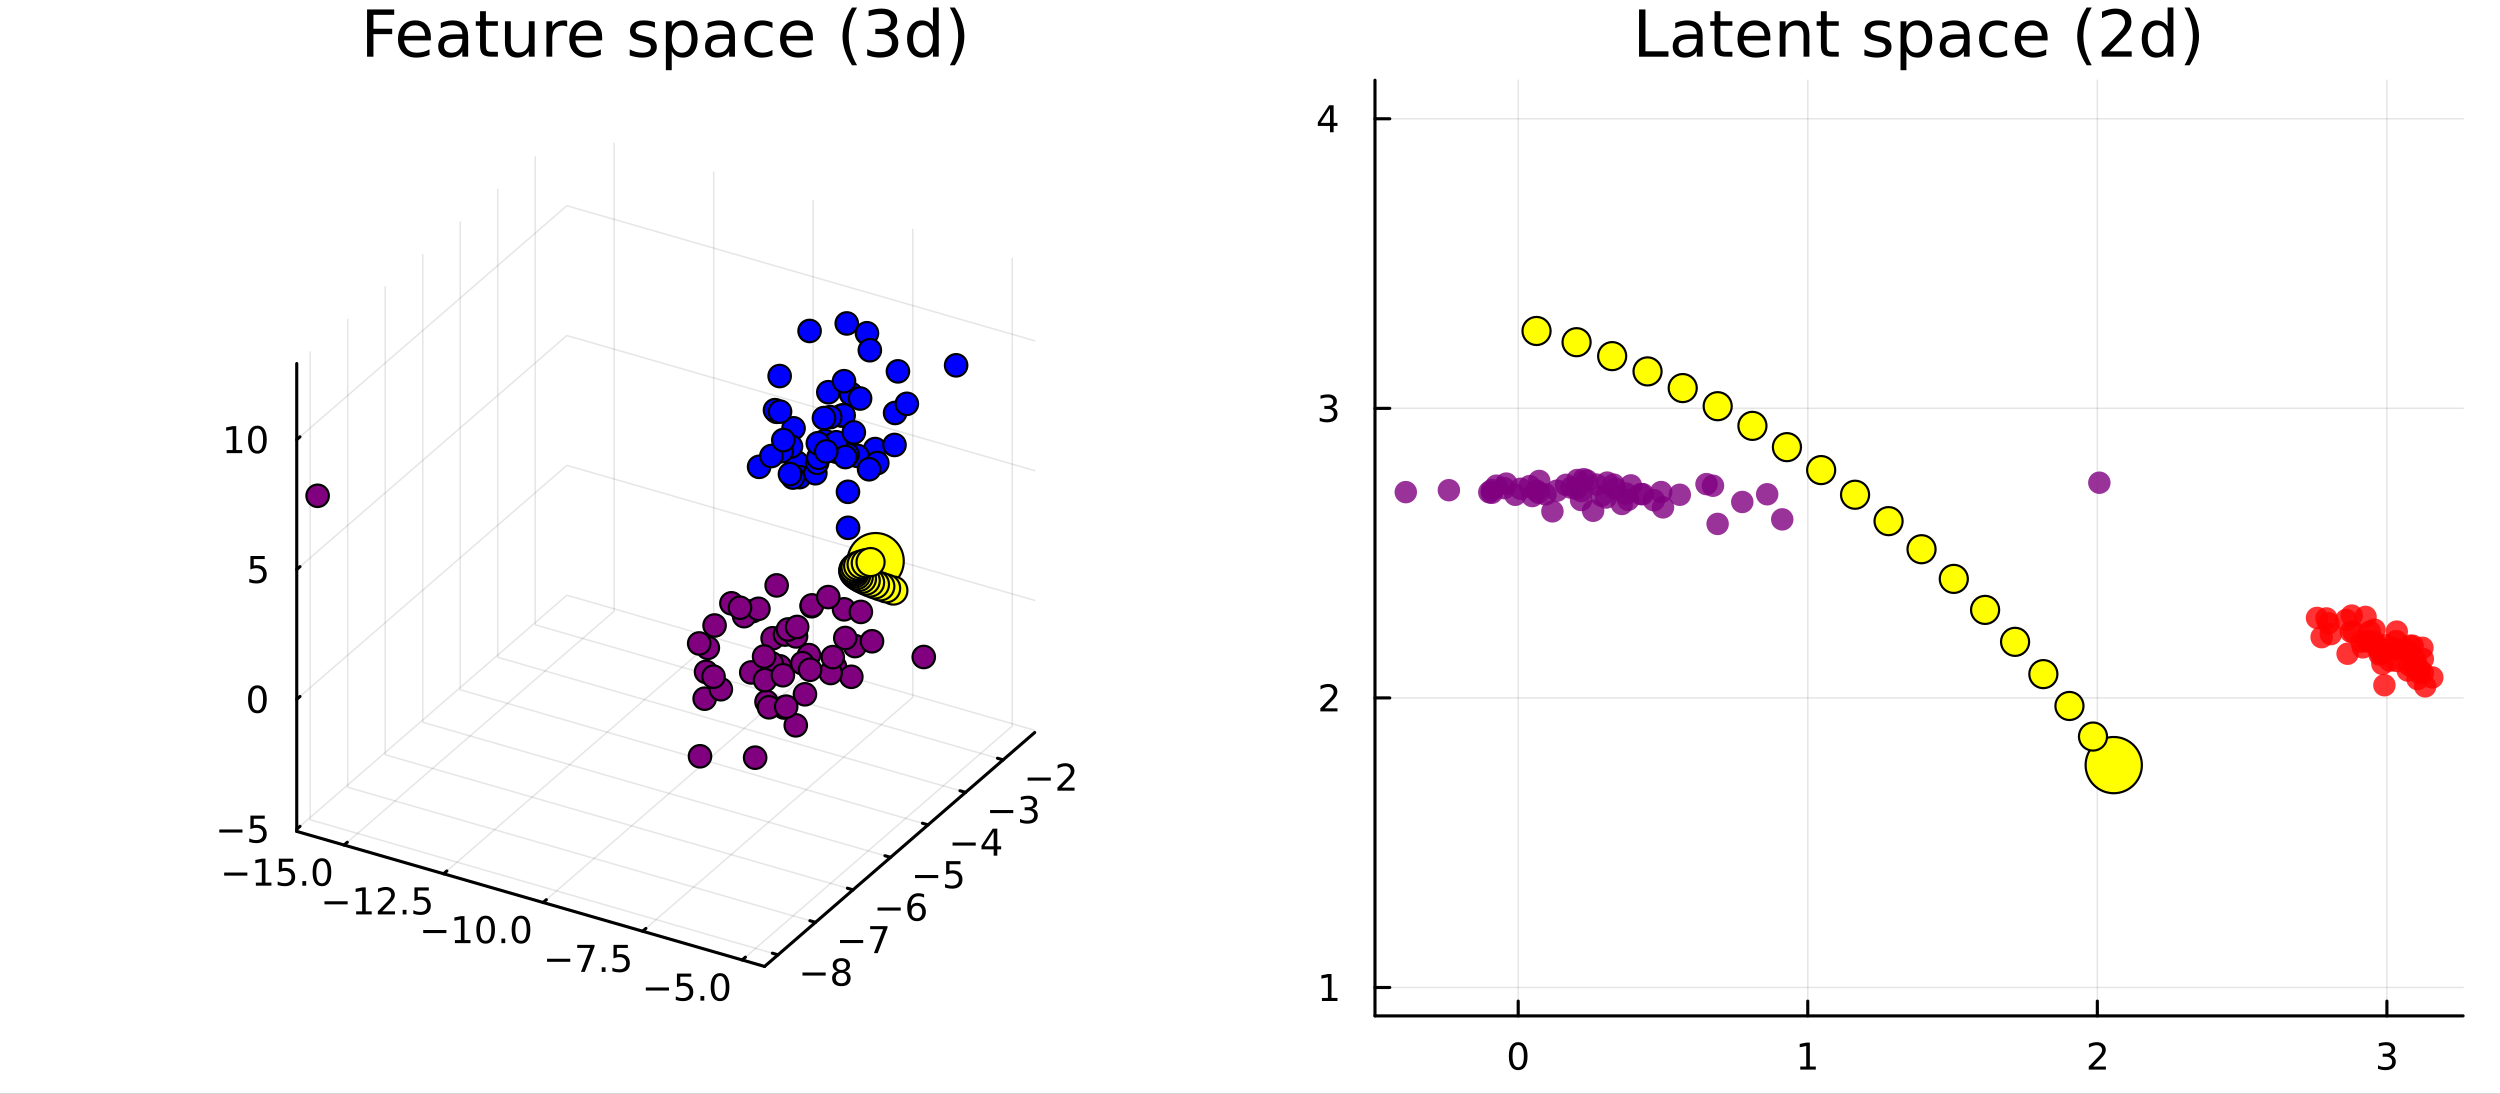 <?xml version="1.0" encoding="utf-8"?>
<svg xmlns="http://www.w3.org/2000/svg" xmlns:xlink="http://www.w3.org/1999/xlink" width="800" height="350" viewBox="0 0 3200 1400">
<rect x="0" y="0" width="3200" height="1400" fill="#333333" stroke="none"/>
<defs>
  <clipPath id="clip650">
    <rect x="0" y="0" width="3200" height="1400"/>
  </clipPath>
</defs>
<path clip-path="url(#clip650)" d="M0 1400 L3200 1400 L3200 0 L0 0  Z" fill="#ffffff" fill-rule="evenodd" fill-opacity="1"/>
<defs>
  <clipPath id="clip651">
    <rect x="640" y="0" width="2241" height="1400"/>
  </clipPath>
</defs>
<defs>
  <clipPath id="clip652">
    <rect x="155" y="102" width="1394" height="1199"/>
  </clipPath>
</defs>
<path clip-path="url(#clip652)" d="M1994 10.65 L1994 -155.711 L2052.84 -238.892 L2154.75 -190.868 L2154.75 -24.506 L2095.91 58.675 L1994 10.65  Z" fill="#ffffff" fill-rule="evenodd" fill-opacity="1"/>
<polyline clip-path="url(#clip652)" style="stroke:#000000; stroke-linecap:round; stroke-linejoin:round; stroke-width:2; stroke-opacity:0.1; fill:none" points="440.398,1081.68 786.128,782.265 786.128,183.442 "/>
<polyline clip-path="url(#clip652)" style="stroke:#000000; stroke-linecap:round; stroke-linejoin:round; stroke-width:2; stroke-opacity:0.1; fill:none" points="567.79,1118.45 913.52,819.04 913.52,220.217 "/>
<polyline clip-path="url(#clip652)" style="stroke:#000000; stroke-linecap:round; stroke-linejoin:round; stroke-width:2; stroke-opacity:0.1; fill:none" points="695.182,1155.23 1040.91,855.815 1040.91,256.992 "/>
<polyline clip-path="url(#clip652)" style="stroke:#000000; stroke-linecap:round; stroke-linejoin:round; stroke-width:2; stroke-opacity:0.1; fill:none" points="822.574,1192 1168.3,892.59 1168.3,293.767 "/>
<polyline clip-path="url(#clip652)" style="stroke:#000000; stroke-linecap:round; stroke-linejoin:round; stroke-width:2; stroke-opacity:0.1; fill:none" points="949.966,1228.78 1295.7,929.365 1295.7,330.542 "/>
<polyline clip-path="url(#clip650)" style="stroke:#000000; stroke-linecap:round; stroke-linejoin:round; stroke-width:4; stroke-opacity:1; fill:none" points="379.821,1064.19 978.643,1237.05 "/>
<polyline clip-path="url(#clip650)" style="stroke:#000000; stroke-linecap:round; stroke-linejoin:round; stroke-width:4; stroke-opacity:1; fill:none" points="440.398,1081.68 444.547,1078.08 "/>
<polyline clip-path="url(#clip650)" style="stroke:#000000; stroke-linecap:round; stroke-linejoin:round; stroke-width:4; stroke-opacity:1; fill:none" points="567.79,1118.45 571.939,1114.86 "/>
<polyline clip-path="url(#clip650)" style="stroke:#000000; stroke-linecap:round; stroke-linejoin:round; stroke-width:4; stroke-opacity:1; fill:none" points="695.182,1155.23 699.331,1151.63 "/>
<polyline clip-path="url(#clip650)" style="stroke:#000000; stroke-linecap:round; stroke-linejoin:round; stroke-width:4; stroke-opacity:1; fill:none" points="822.574,1192 826.723,1188.41 "/>
<polyline clip-path="url(#clip650)" style="stroke:#000000; stroke-linecap:round; stroke-linejoin:round; stroke-width:4; stroke-opacity:1; fill:none" points="949.966,1228.78 954.115,1225.18 "/>
<path clip-path="url(#clip650)" d="M286.923 1116.86 L316.599 1116.86 L316.599 1120.8 L286.923 1120.8 L286.923 1116.86 Z" fill="#000000" fill-rule="nonzero" fill-opacity="1" /><path clip-path="url(#clip650)" d="M327.502 1129.76 L335.141 1129.76 L335.141 1103.39 L326.831 1105.06 L326.831 1100.8 L335.094 1099.13 L339.77 1099.13 L339.77 1129.76 L347.409 1129.76 L347.409 1133.69 L327.502 1133.69 L327.502 1129.76 Z" fill="#000000" fill-rule="nonzero" fill-opacity="1" /><path clip-path="url(#clip650)" d="M356.9 1099.13 L375.256 1099.13 L375.256 1103.07 L361.182 1103.07 L361.182 1111.54 Q362.201 1111.19 363.219 1111.03 Q364.238 1110.85 365.256 1110.85 Q371.043 1110.85 374.423 1114.02 Q377.803 1117.19 377.803 1122.61 Q377.803 1128.18 374.33 1131.29 Q370.858 1134.36 364.539 1134.36 Q362.363 1134.36 360.094 1133.99 Q357.849 1133.62 355.442 1132.88 L355.442 1128.18 Q357.525 1129.32 359.747 1129.87 Q361.969 1130.43 364.446 1130.43 Q368.451 1130.43 370.789 1128.32 Q373.127 1126.22 373.127 1122.61 Q373.127 1118.99 370.789 1116.89 Q368.451 1114.78 364.446 1114.78 Q362.571 1114.78 360.696 1115.2 Q358.844 1115.61 356.9 1116.49 L356.9 1099.13 Z" fill="#000000" fill-rule="nonzero" fill-opacity="1" /><path clip-path="url(#clip650)" d="M387.015 1127.81 L391.9 1127.81 L391.9 1133.69 L387.015 1133.69 L387.015 1127.81 Z" fill="#000000" fill-rule="nonzero" fill-opacity="1" /><path clip-path="url(#clip650)" d="M412.085 1102.21 Q408.474 1102.21 406.645 1105.78 Q404.839 1109.32 404.839 1116.45 Q404.839 1123.55 406.645 1127.12 Q408.474 1130.66 412.085 1130.66 Q415.719 1130.66 417.525 1127.12 Q419.353 1123.55 419.353 1116.45 Q419.353 1109.32 417.525 1105.78 Q415.719 1102.21 412.085 1102.21 M412.085 1098.51 Q417.895 1098.51 420.95 1103.11 Q424.029 1107.7 424.029 1116.45 Q424.029 1125.17 420.95 1129.78 Q417.895 1134.36 412.085 1134.36 Q406.275 1134.36 403.196 1129.78 Q400.14 1125.17 400.14 1116.45 Q400.14 1107.7 403.196 1103.11 Q406.275 1098.51 412.085 1098.51 Z" fill="#000000" fill-rule="nonzero" fill-opacity="1" /><path clip-path="url(#clip650)" d="M415.311 1153.64 L444.986 1153.64 L444.986 1157.57 L415.311 1157.57 L415.311 1153.64 Z" fill="#000000" fill-rule="nonzero" fill-opacity="1" /><path clip-path="url(#clip650)" d="M455.889 1166.53 L463.528 1166.53 L463.528 1140.17 L455.218 1141.83 L455.218 1137.57 L463.482 1135.91 L468.158 1135.91 L468.158 1166.53 L475.797 1166.53 L475.797 1170.47 L455.889 1170.47 L455.889 1166.53 Z" fill="#000000" fill-rule="nonzero" fill-opacity="1" /><path clip-path="url(#clip650)" d="M489.269 1166.53 L505.588 1166.53 L505.588 1170.47 L483.644 1170.47 L483.644 1166.53 Q486.306 1163.78 490.889 1159.15 Q495.495 1154.5 496.676 1153.15 Q498.921 1150.63 499.801 1148.89 Q500.704 1147.13 500.704 1145.45 Q500.704 1142.69 498.759 1140.95 Q496.838 1139.22 493.736 1139.22 Q491.537 1139.22 489.083 1139.98 Q486.653 1140.75 483.875 1142.3 L483.875 1137.57 Q486.699 1136.44 489.153 1135.86 Q491.607 1135.28 493.644 1135.28 Q499.014 1135.28 502.208 1137.97 Q505.403 1140.65 505.403 1145.14 Q505.403 1147.27 504.593 1149.2 Q503.806 1151.09 501.699 1153.69 Q501.12 1154.36 498.019 1157.57 Q494.917 1160.77 489.269 1166.53 Z" fill="#000000" fill-rule="nonzero" fill-opacity="1" /><path clip-path="url(#clip650)" d="M515.403 1164.59 L520.287 1164.59 L520.287 1170.47 L515.403 1170.47 L515.403 1164.59 Z" fill="#000000" fill-rule="nonzero" fill-opacity="1" /><path clip-path="url(#clip650)" d="M530.518 1135.91 L548.875 1135.91 L548.875 1139.84 L534.801 1139.84 L534.801 1148.32 Q535.819 1147.97 536.838 1147.81 Q537.856 1147.62 538.875 1147.62 Q544.662 1147.62 548.041 1150.79 Q551.421 1153.96 551.421 1159.38 Q551.421 1164.96 547.949 1168.06 Q544.477 1171.14 538.157 1171.14 Q535.981 1171.14 533.713 1170.77 Q531.468 1170.4 529.06 1169.66 L529.06 1164.96 Q531.143 1166.09 533.366 1166.65 Q535.588 1167.2 538.065 1167.2 Q542.069 1167.2 544.407 1165.1 Q546.745 1162.99 546.745 1159.38 Q546.745 1155.77 544.407 1153.66 Q542.069 1151.56 538.065 1151.56 Q536.19 1151.56 534.315 1151.97 Q532.463 1152.39 530.518 1153.27 L530.518 1135.91 Z" fill="#000000" fill-rule="nonzero" fill-opacity="1" /><path clip-path="url(#clip650)" d="M541.707 1190.41 L571.383 1190.41 L571.383 1194.35 L541.707 1194.35 L541.707 1190.41 Z" fill="#000000" fill-rule="nonzero" fill-opacity="1" /><path clip-path="url(#clip650)" d="M582.286 1203.31 L589.925 1203.31 L589.925 1176.94 L581.615 1178.61 L581.615 1174.35 L589.878 1172.68 L594.554 1172.68 L594.554 1203.31 L602.193 1203.31 L602.193 1207.24 L582.286 1207.24 L582.286 1203.31 Z" fill="#000000" fill-rule="nonzero" fill-opacity="1" /><path clip-path="url(#clip650)" d="M621.637 1175.76 Q618.026 1175.76 616.198 1179.33 Q614.392 1182.87 614.392 1190 Q614.392 1197.1 616.198 1200.67 Q618.026 1204.21 621.637 1204.21 Q625.272 1204.21 627.077 1200.67 Q628.906 1197.1 628.906 1190 Q628.906 1182.87 627.077 1179.33 Q625.272 1175.76 621.637 1175.76 M621.637 1172.06 Q627.448 1172.06 630.503 1176.66 Q633.582 1181.25 633.582 1190 Q633.582 1198.72 630.503 1203.33 Q627.448 1207.91 621.637 1207.91 Q615.827 1207.91 612.749 1203.33 Q609.693 1198.72 609.693 1190 Q609.693 1181.25 612.749 1176.66 Q615.827 1172.06 621.637 1172.06 Z" fill="#000000" fill-rule="nonzero" fill-opacity="1" /><path clip-path="url(#clip650)" d="M641.799 1201.36 L646.684 1201.36 L646.684 1207.24 L641.799 1207.24 L641.799 1201.36 Z" fill="#000000" fill-rule="nonzero" fill-opacity="1" /><path clip-path="url(#clip650)" d="M666.869 1175.76 Q663.258 1175.76 661.429 1179.33 Q659.623 1182.87 659.623 1190 Q659.623 1197.1 661.429 1200.67 Q663.258 1204.21 666.869 1204.21 Q670.503 1204.21 672.308 1200.67 Q674.137 1197.1 674.137 1190 Q674.137 1182.87 672.308 1179.33 Q670.503 1175.76 666.869 1175.76 M666.869 1172.06 Q672.679 1172.06 675.734 1176.66 Q678.813 1181.25 678.813 1190 Q678.813 1198.72 675.734 1203.33 Q672.679 1207.91 666.869 1207.91 Q661.059 1207.91 657.98 1203.33 Q654.924 1198.72 654.924 1190 Q654.924 1181.25 657.98 1176.66 Q661.059 1172.06 666.869 1172.06 Z" fill="#000000" fill-rule="nonzero" fill-opacity="1" /><path clip-path="url(#clip650)" d="M700.257 1227.19 L729.932 1227.19 L729.932 1231.12 L700.257 1231.12 L700.257 1227.19 Z" fill="#000000" fill-rule="nonzero" fill-opacity="1" /><path clip-path="url(#clip650)" d="M738.844 1209.46 L761.066 1209.46 L761.066 1211.45 L748.52 1244.02 L743.636 1244.02 L755.441 1213.39 L738.844 1213.39 L738.844 1209.46 Z" fill="#000000" fill-rule="nonzero" fill-opacity="1" /><path clip-path="url(#clip650)" d="M770.187 1238.14 L775.071 1238.14 L775.071 1244.02 L770.187 1244.02 L770.187 1238.14 Z" fill="#000000" fill-rule="nonzero" fill-opacity="1" /><path clip-path="url(#clip650)" d="M785.302 1209.46 L803.659 1209.46 L803.659 1213.39 L789.585 1213.39 L789.585 1221.87 Q790.603 1221.52 791.622 1221.36 Q792.64 1221.17 793.659 1221.17 Q799.446 1221.17 802.825 1224.34 Q806.205 1227.51 806.205 1232.93 Q806.205 1238.51 802.733 1241.61 Q799.261 1244.69 792.941 1244.69 Q790.765 1244.69 788.497 1244.32 Q786.251 1243.95 783.844 1243.21 L783.844 1238.51 Q785.927 1239.64 788.15 1240.2 Q790.372 1240.75 792.849 1240.75 Q796.853 1240.75 799.191 1238.65 Q801.529 1236.54 801.529 1232.93 Q801.529 1229.32 799.191 1227.21 Q796.853 1225.11 792.849 1225.11 Q790.974 1225.11 789.099 1225.52 Q787.247 1225.94 785.302 1226.82 L785.302 1209.46 Z" fill="#000000" fill-rule="nonzero" fill-opacity="1" /><path clip-path="url(#clip650)" d="M826.653 1263.96 L856.329 1263.96 L856.329 1267.9 L826.653 1267.9 L826.653 1263.96 Z" fill="#000000" fill-rule="nonzero" fill-opacity="1" /><path clip-path="url(#clip650)" d="M866.468 1246.23 L884.824 1246.23 L884.824 1250.17 L870.75 1250.17 L870.75 1258.64 Q871.769 1258.29 872.787 1258.13 Q873.806 1257.95 874.824 1257.95 Q880.611 1257.95 883.991 1261.12 Q887.37 1264.29 887.37 1269.7 Q887.37 1275.28 883.898 1278.39 Q880.426 1281.46 874.107 1281.46 Q871.931 1281.46 869.662 1281.09 Q867.417 1280.72 865.009 1279.98 L865.009 1275.28 Q867.093 1276.42 869.315 1276.97 Q871.537 1277.53 874.014 1277.53 Q878.019 1277.53 880.357 1275.42 Q882.694 1273.32 882.694 1269.7 Q882.694 1266.09 880.357 1263.99 Q878.019 1261.88 874.014 1261.88 Q872.139 1261.88 870.264 1262.3 Q868.412 1262.71 866.468 1263.59 L866.468 1246.23 Z" fill="#000000" fill-rule="nonzero" fill-opacity="1" /><path clip-path="url(#clip650)" d="M896.583 1274.91 L901.468 1274.91 L901.468 1280.79 L896.583 1280.79 L896.583 1274.91 Z" fill="#000000" fill-rule="nonzero" fill-opacity="1" /><path clip-path="url(#clip650)" d="M921.653 1249.31 Q918.042 1249.31 916.213 1252.88 Q914.407 1256.42 914.407 1263.55 Q914.407 1270.65 916.213 1274.22 Q918.042 1277.76 921.653 1277.76 Q925.287 1277.76 927.092 1274.22 Q928.921 1270.65 928.921 1263.55 Q928.921 1256.42 927.092 1252.88 Q925.287 1249.31 921.653 1249.31 M921.653 1245.61 Q927.463 1245.61 930.518 1250.21 Q933.597 1254.8 933.597 1263.55 Q933.597 1272.27 930.518 1276.88 Q927.463 1281.46 921.653 1281.46 Q915.842 1281.46 912.764 1276.88 Q909.708 1272.27 909.708 1263.55 Q909.708 1254.8 912.764 1250.21 Q915.842 1245.61 921.653 1245.61 Z" fill="#000000" fill-rule="nonzero" fill-opacity="1" /><polyline clip-path="url(#clip652)" style="stroke:#000000; stroke-linecap:round; stroke-linejoin:round; stroke-width:2; stroke-opacity:0.1; fill:none" points="995.833,1222.17 397.01,1049.3 397.01,450.48 "/>
<polyline clip-path="url(#clip652)" style="stroke:#000000; stroke-linecap:round; stroke-linejoin:round; stroke-width:2; stroke-opacity:0.1; fill:none" points="1043.86,1180.58 445.034,1007.71 445.034,408.89 "/>
<polyline clip-path="url(#clip652)" style="stroke:#000000; stroke-linecap:round; stroke-linejoin:round; stroke-width:2; stroke-opacity:0.1; fill:none" points="1091.88,1138.99 493.059,966.122 493.059,367.3 "/>
<polyline clip-path="url(#clip652)" style="stroke:#000000; stroke-linecap:round; stroke-linejoin:round; stroke-width:2; stroke-opacity:0.1; fill:none" points="1139.91,1097.4 541.083,924.532 541.083,325.709 "/>
<polyline clip-path="url(#clip652)" style="stroke:#000000; stroke-linecap:round; stroke-linejoin:round; stroke-width:2; stroke-opacity:0.1; fill:none" points="1187.93,1055.81 589.107,882.942 589.107,284.119 "/>
<polyline clip-path="url(#clip652)" style="stroke:#000000; stroke-linecap:round; stroke-linejoin:round; stroke-width:2; stroke-opacity:0.1; fill:none" points="1235.95,1014.22 637.132,841.351 637.132,242.529 "/>
<polyline clip-path="url(#clip652)" style="stroke:#000000; stroke-linecap:round; stroke-linejoin:round; stroke-width:2; stroke-opacity:0.1; fill:none" points="1283.98,972.626 685.156,799.761 685.156,200.938 "/>
<polyline clip-path="url(#clip650)" style="stroke:#000000; stroke-linecap:round; stroke-linejoin:round; stroke-width:4; stroke-opacity:1; fill:none" points="978.643,1237.05 1324.37,937.643 "/>
<polyline clip-path="url(#clip650)" style="stroke:#000000; stroke-linecap:round; stroke-linejoin:round; stroke-width:4; stroke-opacity:1; fill:none" points="995.833,1222.17 988.647,1220.09 "/>
<polyline clip-path="url(#clip650)" style="stroke:#000000; stroke-linecap:round; stroke-linejoin:round; stroke-width:4; stroke-opacity:1; fill:none" points="1043.86,1180.58 1036.67,1178.5 "/>
<polyline clip-path="url(#clip650)" style="stroke:#000000; stroke-linecap:round; stroke-linejoin:round; stroke-width:4; stroke-opacity:1; fill:none" points="1091.88,1138.99 1084.7,1136.91 "/>
<polyline clip-path="url(#clip650)" style="stroke:#000000; stroke-linecap:round; stroke-linejoin:round; stroke-width:4; stroke-opacity:1; fill:none" points="1139.91,1097.4 1132.72,1095.32 "/>
<polyline clip-path="url(#clip650)" style="stroke:#000000; stroke-linecap:round; stroke-linejoin:round; stroke-width:4; stroke-opacity:1; fill:none" points="1187.93,1055.81 1180.74,1053.73 "/>
<polyline clip-path="url(#clip650)" style="stroke:#000000; stroke-linecap:round; stroke-linejoin:round; stroke-width:4; stroke-opacity:1; fill:none" points="1235.95,1014.22 1228.77,1012.14 "/>
<polyline clip-path="url(#clip650)" style="stroke:#000000; stroke-linecap:round; stroke-linejoin:round; stroke-width:4; stroke-opacity:1; fill:none" points="1283.98,972.626 1276.79,970.552 "/>
<path clip-path="url(#clip650)" d="M1027.18 1244.8 L1056.86 1244.8 L1056.86 1248.73 L1027.18 1248.73 L1027.18 1244.8 Z" fill="#000000" fill-rule="nonzero" fill-opacity="1" /><path clip-path="url(#clip650)" d="M1076.95 1245.21 Q1073.62 1245.21 1071.7 1246.99 Q1069.8 1248.78 1069.8 1251.9 Q1069.8 1255.03 1071.7 1256.81 Q1073.62 1258.59 1076.95 1258.59 Q1080.28 1258.59 1082.21 1256.81 Q1084.13 1255 1084.13 1251.9 Q1084.13 1248.78 1082.21 1246.99 Q1080.31 1245.21 1076.95 1245.21 M1072.27 1243.22 Q1069.27 1242.48 1067.58 1240.42 Q1065.91 1238.36 1065.91 1235.4 Q1065.91 1231.25 1068.85 1228.85 Q1071.81 1226.44 1076.95 1226.44 Q1082.11 1226.44 1085.05 1228.85 Q1087.99 1231.25 1087.99 1235.4 Q1087.99 1238.36 1086.3 1240.42 Q1084.64 1242.48 1081.65 1243.22 Q1085.03 1244.01 1086.9 1246.3 Q1088.8 1248.59 1088.8 1251.9 Q1088.8 1256.93 1085.72 1259.61 Q1082.67 1262.3 1076.95 1262.3 Q1071.23 1262.3 1068.15 1259.61 Q1065.1 1256.93 1065.1 1251.9 Q1065.1 1248.59 1067 1246.3 Q1068.9 1244.01 1072.27 1243.22 M1070.56 1235.84 Q1070.56 1238.52 1072.23 1240.03 Q1073.92 1241.53 1076.95 1241.53 Q1079.96 1241.53 1081.65 1240.03 Q1083.36 1238.52 1083.36 1235.84 Q1083.36 1233.15 1081.65 1231.65 Q1079.96 1230.14 1076.95 1230.14 Q1073.92 1230.14 1072.23 1231.65 Q1070.56 1233.15 1070.56 1235.84 Z" fill="#000000" fill-rule="nonzero" fill-opacity="1" /><path clip-path="url(#clip650)" d="M1075.21 1203.21 L1104.88 1203.21 L1104.88 1207.14 L1075.21 1207.14 L1075.21 1203.21 Z" fill="#000000" fill-rule="nonzero" fill-opacity="1" /><path clip-path="url(#clip650)" d="M1113.79 1185.47 L1136.02 1185.47 L1136.02 1187.46 L1123.47 1220.03 L1118.59 1220.03 L1130.39 1189.41 L1113.79 1189.41 L1113.79 1185.47 Z" fill="#000000" fill-rule="nonzero" fill-opacity="1" /><path clip-path="url(#clip650)" d="M1123.23 1161.61 L1152.91 1161.61 L1152.91 1165.55 L1123.23 1165.55 L1123.23 1161.61 Z" fill="#000000" fill-rule="nonzero" fill-opacity="1" /><path clip-path="url(#clip650)" d="M1173.58 1159.3 Q1170.43 1159.3 1168.58 1161.45 Q1166.75 1163.61 1166.75 1167.36 Q1166.75 1171.08 1168.58 1173.26 Q1170.43 1175.41 1173.58 1175.41 Q1176.73 1175.41 1178.55 1173.26 Q1180.41 1171.08 1180.41 1167.36 Q1180.41 1163.61 1178.55 1161.45 Q1176.73 1159.3 1173.58 1159.3 M1182.86 1144.65 L1182.86 1148.91 Q1181.1 1148.07 1179.3 1147.63 Q1177.51 1147.19 1175.75 1147.19 Q1171.12 1147.19 1168.67 1150.32 Q1166.24 1153.44 1165.89 1159.76 Q1167.26 1157.75 1169.32 1156.68 Q1171.38 1155.6 1173.86 1155.6 Q1179.06 1155.6 1182.07 1158.77 Q1185.11 1161.92 1185.11 1167.36 Q1185.11 1172.68 1181.96 1175.9 Q1178.81 1179.11 1173.58 1179.11 Q1167.58 1179.11 1164.41 1174.53 Q1161.24 1169.93 1161.24 1161.2 Q1161.24 1153 1165.13 1148.14 Q1169.02 1143.26 1175.57 1143.26 Q1177.33 1143.26 1179.11 1143.61 Q1180.92 1143.95 1182.86 1144.65 Z" fill="#000000" fill-rule="nonzero" fill-opacity="1" /><path clip-path="url(#clip650)" d="M1171.26 1120.02 L1200.93 1120.02 L1200.93 1123.96 L1171.26 1123.96 L1171.26 1120.02 Z" fill="#000000" fill-rule="nonzero" fill-opacity="1" /><path clip-path="url(#clip650)" d="M1211.07 1102.29 L1229.43 1102.29 L1229.43 1106.23 L1215.35 1106.23 L1215.35 1114.7 Q1216.37 1114.35 1217.39 1114.19 Q1218.41 1114.01 1219.43 1114.01 Q1225.21 1114.01 1228.59 1117.18 Q1231.97 1120.35 1231.97 1125.77 Q1231.97 1131.34 1228.5 1134.45 Q1225.03 1137.52 1218.71 1137.52 Q1216.53 1137.52 1214.26 1137.15 Q1212.02 1136.78 1209.61 1136.04 L1209.61 1131.34 Q1211.7 1132.48 1213.92 1133.03 Q1216.14 1133.59 1218.62 1133.59 Q1222.62 1133.59 1224.96 1131.48 Q1227.3 1129.38 1227.3 1125.77 Q1227.3 1122.15 1224.96 1120.05 Q1222.62 1117.94 1218.62 1117.94 Q1216.74 1117.94 1214.87 1118.36 Q1213.01 1118.77 1211.07 1119.65 L1211.07 1102.29 Z" fill="#000000" fill-rule="nonzero" fill-opacity="1" /><path clip-path="url(#clip650)" d="M1219.28 1078.43 L1248.96 1078.43 L1248.96 1082.37 L1219.28 1082.37 L1219.28 1078.43 Z" fill="#000000" fill-rule="nonzero" fill-opacity="1" /><path clip-path="url(#clip650)" d="M1271.9 1064.78 L1260.09 1083.23 L1271.9 1083.23 L1271.9 1064.78 M1270.67 1060.7 L1276.55 1060.7 L1276.55 1083.23 L1281.48 1083.23 L1281.48 1087.11 L1276.55 1087.11 L1276.55 1095.26 L1271.9 1095.26 L1271.9 1087.11 L1256.29 1087.11 L1256.29 1082.6 L1270.67 1060.7 Z" fill="#000000" fill-rule="nonzero" fill-opacity="1" /><path clip-path="url(#clip650)" d="M1267.3 1036.84 L1296.98 1036.84 L1296.98 1040.78 L1267.3 1040.78 L1267.3 1036.84 Z" fill="#000000" fill-rule="nonzero" fill-opacity="1" /><path clip-path="url(#clip650)" d="M1321.24 1035.04 Q1324.6 1035.76 1326.47 1038.02 Q1328.37 1040.29 1328.37 1043.63 Q1328.37 1048.74 1324.85 1051.54 Q1321.33 1054.34 1314.85 1054.34 Q1312.67 1054.34 1310.36 1053.9 Q1308.07 1053.49 1305.61 1052.63 L1305.61 1048.12 Q1307.56 1049.25 1309.87 1049.83 Q1312.19 1050.41 1314.71 1050.41 Q1319.11 1050.41 1321.4 1048.67 Q1323.72 1046.94 1323.72 1043.63 Q1323.72 1040.57 1321.56 1038.86 Q1319.43 1037.12 1315.61 1037.12 L1311.59 1037.12 L1311.59 1033.28 L1315.8 1033.28 Q1319.25 1033.28 1321.08 1031.91 Q1322.91 1030.52 1322.91 1027.93 Q1322.91 1025.27 1321.01 1023.86 Q1319.13 1022.42 1315.61 1022.42 Q1313.69 1022.42 1311.49 1022.84 Q1309.29 1023.26 1306.66 1024.14 L1306.66 1019.97 Q1309.32 1019.23 1311.63 1018.86 Q1313.97 1018.49 1316.03 1018.49 Q1321.35 1018.49 1324.46 1020.92 Q1327.56 1023.33 1327.56 1027.45 Q1327.56 1030.32 1325.92 1032.31 Q1324.27 1034.27 1321.24 1035.04 Z" fill="#000000" fill-rule="nonzero" fill-opacity="1" /><path clip-path="url(#clip650)" d="M1315.33 995.254 L1345 995.254 L1345 999.189 L1315.33 999.189 L1315.33 995.254 Z" fill="#000000" fill-rule="nonzero" fill-opacity="1" /><path clip-path="url(#clip650)" d="M1359.12 1008.15 L1375.44 1008.15 L1375.44 1012.08 L1353.5 1012.08 L1353.5 1008.15 Q1356.16 1005.39 1360.75 1000.76 Q1365.35 996.11 1366.53 994.767 Q1368.78 992.244 1369.66 990.508 Q1370.56 988.749 1370.56 987.059 Q1370.56 984.305 1368.62 982.568 Q1366.69 980.832 1363.59 980.832 Q1361.39 980.832 1358.94 981.596 Q1356.51 982.36 1353.73 983.911 L1353.73 979.189 Q1356.56 978.055 1359.01 977.476 Q1361.46 976.897 1363.5 976.897 Q1368.87 976.897 1372.06 979.582 Q1375.26 982.267 1375.26 986.758 Q1375.26 988.888 1374.45 990.809 Q1373.66 992.707 1371.56 995.3 Q1370.98 995.971 1367.87 999.189 Q1364.77 1002.38 1359.12 1008.15 Z" fill="#000000" fill-rule="nonzero" fill-opacity="1" /><polyline clip-path="url(#clip652)" style="stroke:#000000; stroke-linecap:round; stroke-linejoin:round; stroke-width:2; stroke-opacity:0.1; fill:none" points="379.821,1061.28 725.551,761.869 1324.37,934.734 "/>
<polyline clip-path="url(#clip652)" style="stroke:#000000; stroke-linecap:round; stroke-linejoin:round; stroke-width:2; stroke-opacity:0.1; fill:none" points="379.821,895.1 725.551,595.689 1324.37,768.554 "/>
<polyline clip-path="url(#clip652)" style="stroke:#000000; stroke-linecap:round; stroke-linejoin:round; stroke-width:2; stroke-opacity:0.1; fill:none" points="379.821,728.92 725.551,429.509 1324.37,602.374 "/>
<polyline clip-path="url(#clip652)" style="stroke:#000000; stroke-linecap:round; stroke-linejoin:round; stroke-width:2; stroke-opacity:0.1; fill:none" points="379.821,562.74 725.551,263.328 1324.37,436.194 "/>
<polyline clip-path="url(#clip650)" style="stroke:#000000; stroke-linecap:round; stroke-linejoin:round; stroke-width:4; stroke-opacity:1; fill:none" points="379.821,1064.19 379.821,465.367 "/>
<polyline clip-path="url(#clip650)" style="stroke:#000000; stroke-linecap:round; stroke-linejoin:round; stroke-width:4; stroke-opacity:1; fill:none" points="379.821,1061.28 383.969,1057.69 "/>
<polyline clip-path="url(#clip650)" style="stroke:#000000; stroke-linecap:round; stroke-linejoin:round; stroke-width:4; stroke-opacity:1; fill:none" points="379.821,895.1 383.969,891.507 "/>
<polyline clip-path="url(#clip650)" style="stroke:#000000; stroke-linecap:round; stroke-linejoin:round; stroke-width:4; stroke-opacity:1; fill:none" points="379.821,728.92 383.969,725.327 "/>
<polyline clip-path="url(#clip650)" style="stroke:#000000; stroke-linecap:round; stroke-linejoin:round; stroke-width:4; stroke-opacity:1; fill:none" points="379.821,562.74 383.969,559.147 "/>
<path clip-path="url(#clip650)" d="M280.703 1061.73 L310.379 1061.73 L310.379 1065.67 L280.703 1065.67 L280.703 1061.73 Z" fill="#000000" fill-rule="nonzero" fill-opacity="1" /><path clip-path="url(#clip650)" d="M320.518 1044 L338.874 1044 L338.874 1047.94 L324.8 1047.94 L324.8 1056.41 Q325.819 1056.06 326.837 1055.9 Q327.856 1055.71 328.874 1055.71 Q334.661 1055.71 338.041 1058.88 Q341.421 1062.06 341.421 1067.47 Q341.421 1073.05 337.948 1076.15 Q334.476 1079.23 328.157 1079.23 Q325.981 1079.23 323.712 1078.86 Q321.467 1078.49 319.06 1077.75 L319.06 1073.05 Q321.143 1074.19 323.365 1074.74 Q325.587 1075.3 328.064 1075.3 Q332.069 1075.3 334.407 1073.19 Q336.745 1071.08 336.745 1067.47 Q336.745 1063.86 334.407 1061.75 Q332.069 1059.65 328.064 1059.65 Q326.189 1059.65 324.314 1060.07 Q322.462 1060.48 320.518 1061.36 L320.518 1044 Z" fill="#000000" fill-rule="nonzero" fill-opacity="1" /><path clip-path="url(#clip650)" d="M329.476 880.899 Q325.865 880.899 324.036 884.464 Q322.231 888.005 322.231 895.135 Q322.231 902.241 324.036 905.806 Q325.865 909.348 329.476 909.348 Q333.11 909.348 334.916 905.806 Q336.745 902.241 336.745 895.135 Q336.745 888.005 334.916 884.464 Q333.11 880.899 329.476 880.899 M329.476 877.195 Q335.286 877.195 338.342 881.802 Q341.421 886.385 341.421 895.135 Q341.421 903.862 338.342 908.468 Q335.286 913.052 329.476 913.052 Q323.666 913.052 320.587 908.468 Q317.532 903.862 317.532 895.135 Q317.532 886.385 320.587 881.802 Q323.666 877.195 329.476 877.195 Z" fill="#000000" fill-rule="nonzero" fill-opacity="1" /><path clip-path="url(#clip650)" d="M320.518 711.64 L338.874 711.64 L338.874 715.575 L324.8 715.575 L324.8 724.047 Q325.819 723.7 326.837 723.538 Q327.856 723.353 328.874 723.353 Q334.661 723.353 338.041 726.524 Q341.421 729.696 341.421 735.112 Q341.421 740.691 337.948 743.793 Q334.476 746.871 328.157 746.871 Q325.981 746.871 323.712 746.501 Q321.467 746.131 319.06 745.39 L319.06 740.691 Q321.143 741.825 323.365 742.381 Q325.587 742.936 328.064 742.936 Q332.069 742.936 334.407 740.83 Q336.745 738.723 336.745 735.112 Q336.745 731.501 334.407 729.395 Q332.069 727.288 328.064 727.288 Q326.189 727.288 324.314 727.705 Q322.462 728.121 320.518 729.001 L320.518 711.64 Z" fill="#000000" fill-rule="nonzero" fill-opacity="1" /><path clip-path="url(#clip650)" d="M290.125 576.085 L297.763 576.085 L297.763 549.719 L289.453 551.386 L289.453 547.127 L297.717 545.46 L302.393 545.46 L302.393 576.085 L310.032 576.085 L310.032 580.02 L290.125 580.02 L290.125 576.085 Z" fill="#000000" fill-rule="nonzero" fill-opacity="1" /><path clip-path="url(#clip650)" d="M329.476 548.539 Q325.865 548.539 324.036 552.103 Q322.231 555.645 322.231 562.775 Q322.231 569.881 324.036 573.446 Q325.865 576.988 329.476 576.988 Q333.11 576.988 334.916 573.446 Q336.745 569.881 336.745 562.775 Q336.745 555.645 334.916 552.103 Q333.11 548.539 329.476 548.539 M329.476 544.835 Q335.286 544.835 338.342 549.441 Q341.421 554.025 341.421 562.775 Q341.421 571.501 338.342 576.108 Q335.286 580.691 329.476 580.691 Q323.666 580.691 320.587 576.108 Q317.532 571.501 317.532 562.775 Q317.532 554.025 320.587 549.441 Q323.666 544.835 329.476 544.835 Z" fill="#000000" fill-rule="nonzero" fill-opacity="1" /><path clip-path="url(#clip650)" d="M469.834 12.096 L504.59 12.096 L504.59 18.983 L478.016 18.983 L478.016 36.806 L501.998 36.806 L501.998 43.693 L478.016 43.693 L478.016 72.576 L469.834 72.576 L469.834 12.096 Z" fill="#000000" fill-rule="nonzero" fill-opacity="1" /><path clip-path="url(#clip650)" d="M551.5 48.028 L551.5 51.673 L517.229 51.673 Q517.715 59.37 521.847 63.421 Q526.02 67.431 533.433 67.431 Q537.727 67.431 541.737 66.378 Q545.788 65.325 549.758 63.218 L549.758 70.267 Q545.748 71.968 541.535 72.86 Q537.322 73.751 532.987 73.751 Q522.131 73.751 515.771 67.431 Q509.452 61.112 509.452 50.337 Q509.452 39.197 515.447 32.675 Q521.483 26.112 531.691 26.112 Q540.846 26.112 546.153 32.026 Q551.5 37.9 551.5 48.028 M544.046 45.84 Q543.965 39.723 540.603 36.077 Q537.281 32.431 531.772 32.431 Q525.534 32.431 521.766 35.956 Q518.039 39.48 517.472 45.88 L544.046 45.84 Z" fill="#000000" fill-rule="nonzero" fill-opacity="1" /><path clip-path="url(#clip650)" d="M584.353 49.769 Q575.319 49.769 571.835 51.835 Q568.352 53.901 568.352 58.884 Q568.352 62.854 570.944 65.203 Q573.577 67.512 578.074 67.512 Q584.272 67.512 587.999 63.137 Q591.766 58.722 591.766 51.43 L591.766 49.769 L584.353 49.769 M599.22 46.691 L599.22 72.576 L591.766 72.576 L591.766 65.689 Q589.214 69.821 585.406 71.806 Q581.598 73.751 576.089 73.751 Q569.121 73.751 564.989 69.862 Q560.898 65.933 560.898 59.37 Q560.898 51.714 566.002 47.825 Q571.147 43.936 581.315 43.936 L591.766 43.936 L591.766 43.207 Q591.766 38.062 588.363 35.267 Q585.001 32.431 578.884 32.431 Q574.995 32.431 571.309 33.363 Q567.622 34.295 564.22 36.158 L564.22 29.272 Q568.311 27.692 572.16 26.922 Q576.008 26.112 579.654 26.112 Q589.497 26.112 594.358 31.216 Q599.22 36.32 599.22 46.691 Z" fill="#000000" fill-rule="nonzero" fill-opacity="1" /><path clip-path="url(#clip650)" d="M621.945 14.324 L621.945 27.206 L637.298 27.206 L637.298 32.999 L621.945 32.999 L621.945 57.628 Q621.945 63.178 623.444 64.758 Q624.983 66.338 629.642 66.338 L637.298 66.338 L637.298 72.576 L629.642 72.576 Q621.013 72.576 617.732 69.376 Q614.451 66.135 614.451 57.628 L614.451 32.999 L608.982 32.999 L608.982 27.206 L614.451 27.206 L614.451 14.324 L621.945 14.324 Z" fill="#000000" fill-rule="nonzero" fill-opacity="1" /><path clip-path="url(#clip650)" d="M646.332 54.671 L646.332 27.206 L653.785 27.206 L653.785 54.387 Q653.785 60.828 656.297 64.069 Q658.808 67.269 663.831 67.269 Q669.867 67.269 673.351 63.421 Q676.875 59.573 676.875 52.929 L676.875 27.206 L684.329 27.206 L684.329 72.576 L676.875 72.576 L676.875 65.608 Q674.161 69.74 670.556 71.766 Q666.991 73.751 662.252 73.751 Q654.433 73.751 650.382 68.89 Q646.332 64.029 646.332 54.671 M665.087 26.112 L665.087 26.112 Z" fill="#000000" fill-rule="nonzero" fill-opacity="1" /><path clip-path="url(#clip650)" d="M725.972 34.173 Q724.717 33.444 723.218 33.12 Q721.759 32.756 719.977 32.756 Q713.658 32.756 710.255 36.888 Q706.893 40.979 706.893 48.676 L706.893 72.576 L699.398 72.576 L699.398 27.206 L706.893 27.206 L706.893 34.254 Q709.242 30.122 713.009 28.138 Q716.777 26.112 722.164 26.112 Q722.934 26.112 723.866 26.234 Q724.798 26.315 725.932 26.517 L725.972 34.173 Z" fill="#000000" fill-rule="nonzero" fill-opacity="1" /><path clip-path="url(#clip650)" d="M770.775 48.028 L770.775 51.673 L736.505 51.673 Q736.991 59.37 741.123 63.421 Q745.295 67.431 752.708 67.431 Q757.002 67.431 761.013 66.378 Q765.064 65.325 769.033 63.218 L769.033 70.267 Q765.023 71.968 760.81 72.86 Q756.597 73.751 752.263 73.751 Q741.406 73.751 735.046 67.431 Q728.727 61.112 728.727 50.337 Q728.727 39.197 734.722 32.675 Q740.758 26.112 750.966 26.112 Q760.121 26.112 765.428 32.026 Q770.775 37.9 770.775 48.028 M763.322 45.84 Q763.241 39.723 759.878 36.077 Q756.557 32.431 751.047 32.431 Q744.809 32.431 741.042 35.956 Q737.315 39.48 736.748 45.88 L763.322 45.84 Z" fill="#000000" fill-rule="nonzero" fill-opacity="1" /><path clip-path="url(#clip650)" d="M838.304 28.543 L838.304 35.591 Q835.144 33.971 831.741 33.161 Q828.339 32.35 824.693 32.35 Q819.143 32.35 816.348 34.052 Q813.593 35.753 813.593 39.156 Q813.593 41.749 815.578 43.248 Q817.563 44.706 823.559 46.043 L826.111 46.61 Q834.05 48.311 837.372 51.43 Q840.734 54.509 840.734 60.059 Q840.734 66.378 835.711 70.064 Q830.729 73.751 821.979 73.751 Q818.333 73.751 814.363 73.022 Q810.434 72.333 806.059 70.915 L806.059 63.218 Q810.191 65.365 814.201 66.459 Q818.211 67.512 822.141 67.512 Q827.407 67.512 830.243 65.73 Q833.078 63.907 833.078 60.626 Q833.078 57.588 831.012 55.967 Q828.987 54.347 822.06 52.848 L819.467 52.24 Q812.54 50.782 809.461 47.785 Q806.383 44.746 806.383 39.48 Q806.383 33.08 810.92 29.596 Q815.457 26.112 823.802 26.112 Q827.934 26.112 831.579 26.72 Q835.225 27.327 838.304 28.543 Z" fill="#000000" fill-rule="nonzero" fill-opacity="1" /><path clip-path="url(#clip650)" d="M859.814 65.77 L859.814 89.833 L852.32 89.833 L852.32 27.206 L859.814 27.206 L859.814 34.092 Q862.164 30.041 865.729 28.097 Q869.334 26.112 874.316 26.112 Q882.58 26.112 887.725 32.675 Q892.91 39.237 892.91 49.931 Q892.91 60.626 887.725 67.188 Q882.58 73.751 874.316 73.751 Q869.334 73.751 865.729 71.806 Q862.164 69.821 859.814 65.77 M885.173 49.931 Q885.173 41.708 881.77 37.05 Q878.408 32.35 872.494 32.35 Q866.579 32.35 863.176 37.05 Q859.814 41.708 859.814 49.931 Q859.814 58.155 863.176 62.854 Q866.579 67.512 872.494 67.512 Q878.408 67.512 881.77 62.854 Q885.173 58.155 885.173 49.931 Z" fill="#000000" fill-rule="nonzero" fill-opacity="1" /><path clip-path="url(#clip650)" d="M925.884 49.769 Q916.851 49.769 913.367 51.835 Q909.883 53.901 909.883 58.884 Q909.883 62.854 912.476 65.203 Q915.109 67.512 919.606 67.512 Q925.803 67.512 929.53 63.137 Q933.298 58.722 933.298 51.43 L933.298 49.769 L925.884 49.769 M940.751 46.691 L940.751 72.576 L933.298 72.576 L933.298 65.689 Q930.746 69.821 926.938 71.806 Q923.13 73.751 917.621 73.751 Q910.653 73.751 906.521 69.862 Q902.43 65.933 902.43 59.37 Q902.43 51.714 907.534 47.825 Q912.679 43.936 922.846 43.936 L933.298 43.936 L933.298 43.207 Q933.298 38.062 929.895 35.267 Q926.533 32.431 920.416 32.431 Q916.527 32.431 912.841 33.363 Q909.154 34.295 905.751 36.158 L905.751 29.272 Q909.843 27.692 913.691 26.922 Q917.54 26.112 921.185 26.112 Q931.029 26.112 935.89 31.216 Q940.751 36.32 940.751 46.691 Z" fill="#000000" fill-rule="nonzero" fill-opacity="1" /><path clip-path="url(#clip650)" d="M988.754 28.948 L988.754 35.915 Q985.595 34.173 982.395 33.323 Q979.235 32.431 975.994 32.431 Q968.743 32.431 964.733 37.05 Q960.722 41.627 960.722 49.931 Q960.722 58.236 964.733 62.854 Q968.743 67.431 975.994 67.431 Q979.235 67.431 982.395 66.581 Q985.595 65.689 988.754 63.948 L988.754 70.834 Q985.635 72.292 982.273 73.022 Q978.951 73.751 975.184 73.751 Q964.935 73.751 958.899 67.31 Q952.863 60.869 952.863 49.931 Q952.863 38.832 958.94 32.472 Q965.057 26.112 975.67 26.112 Q979.113 26.112 982.395 26.841 Q985.676 27.53 988.754 28.948 Z" fill="#000000" fill-rule="nonzero" fill-opacity="1" /><path clip-path="url(#clip650)" d="M1040.53 48.028 L1040.53 51.673 L1006.25 51.673 Q1006.74 59.37 1010.87 63.421 Q1015.04 67.431 1022.46 67.431 Q1026.75 67.431 1030.76 66.378 Q1034.81 65.325 1038.78 63.218 L1038.78 70.267 Q1034.77 71.968 1030.56 72.86 Q1026.35 73.751 1022.01 73.751 Q1011.16 73.751 1004.8 67.431 Q998.477 61.112 998.477 50.337 Q998.477 39.197 1004.47 32.675 Q1010.51 26.112 1020.72 26.112 Q1029.87 26.112 1035.18 32.026 Q1040.53 37.9 1040.53 48.028 M1033.07 45.84 Q1032.99 39.723 1029.63 36.077 Q1026.31 32.431 1020.8 32.431 Q1014.56 32.431 1010.79 35.956 Q1007.06 39.48 1006.5 45.88 L1033.07 45.84 Z" fill="#000000" fill-rule="nonzero" fill-opacity="1" /><path clip-path="url(#clip650)" d="M1097.04 9.625 Q1091.61 18.942 1088.97 28.057 Q1086.34 37.171 1086.34 46.529 Q1086.34 55.886 1088.97 65.082 Q1091.65 74.237 1097.04 83.513 L1090.55 83.513 Q1084.48 73.994 1081.44 64.798 Q1078.44 55.603 1078.44 46.529 Q1078.44 37.495 1081.44 28.34 Q1084.44 19.185 1090.55 9.625 L1097.04 9.625 Z" fill="#000000" fill-rule="nonzero" fill-opacity="1" /><path clip-path="url(#clip650)" d="M1137.34 39.966 Q1143.22 41.222 1146.5 45.192 Q1149.82 49.162 1149.82 54.995 Q1149.82 63.948 1143.66 68.849 Q1137.5 73.751 1126.16 73.751 Q1122.35 73.751 1118.3 72.981 Q1114.29 72.252 1110 70.753 L1110 62.854 Q1113.4 64.839 1117.45 65.852 Q1121.5 66.864 1125.92 66.864 Q1133.61 66.864 1137.63 63.826 Q1141.68 60.788 1141.68 54.995 Q1141.68 49.648 1137.91 46.65 Q1134.18 43.612 1127.5 43.612 L1120.45 43.612 L1120.45 36.888 L1127.82 36.888 Q1133.86 36.888 1137.06 34.498 Q1140.26 32.067 1140.26 27.53 Q1140.26 22.871 1136.94 20.4 Q1133.66 17.889 1127.5 17.889 Q1124.14 17.889 1120.29 18.618 Q1116.44 19.347 1111.82 20.887 L1111.82 13.595 Q1116.48 12.299 1120.53 11.65 Q1124.62 11.002 1128.23 11.002 Q1137.54 11.002 1142.97 15.256 Q1148.4 19.469 1148.4 26.679 Q1148.4 31.702 1145.52 35.186 Q1142.65 38.629 1137.34 39.966 Z" fill="#000000" fill-rule="nonzero" fill-opacity="1" /><path clip-path="url(#clip650)" d="M1194.14 34.092 L1194.14 9.544 L1201.59 9.544 L1201.59 72.576 L1194.14 72.576 L1194.14 65.77 Q1191.79 69.821 1188.18 71.806 Q1184.62 73.751 1179.59 73.751 Q1171.37 73.751 1166.18 67.188 Q1161.04 60.626 1161.04 49.931 Q1161.04 39.237 1166.18 32.675 Q1171.37 26.112 1179.59 26.112 Q1184.62 26.112 1188.18 28.097 Q1191.79 30.041 1194.14 34.092 M1168.74 49.931 Q1168.74 58.155 1172.1 62.854 Q1175.5 67.512 1181.42 67.512 Q1187.33 67.512 1190.73 62.854 Q1194.14 58.155 1194.14 49.931 Q1194.14 41.708 1190.73 37.05 Q1187.33 32.35 1181.42 32.35 Q1175.5 32.35 1172.1 37.05 Q1168.74 41.708 1168.74 49.931 Z" fill="#000000" fill-rule="nonzero" fill-opacity="1" /><path clip-path="url(#clip650)" d="M1215.77 9.625 L1222.25 9.625 Q1228.32 19.185 1231.32 28.34 Q1234.36 37.495 1234.36 46.529 Q1234.36 55.603 1231.32 64.798 Q1228.32 73.994 1222.25 83.513 L1215.77 83.513 Q1221.15 74.237 1223.79 65.082 Q1226.46 55.886 1226.46 46.529 Q1226.46 37.171 1223.79 28.057 Q1221.15 18.942 1215.77 9.625 Z" fill="#000000" fill-rule="nonzero" fill-opacity="1" /><circle clip-path="url(#clip652)" cx="963.35" cy="782.247" r="14.4" fill="#800080" fill-rule="evenodd" fill-opacity="1" stroke="#000000" stroke-opacity="1" stroke-width="2.8"/>
<circle clip-path="url(#clip652)" cx="1068.79" cy="853.44" r="14.4" fill="#800080" fill-rule="evenodd" fill-opacity="1" stroke="#000000" stroke-opacity="1" stroke-width="2.8"/>
<circle clip-path="url(#clip652)" cx="896.013" cy="968.043" r="14.4" fill="#800080" fill-rule="evenodd" fill-opacity="1" stroke="#000000" stroke-opacity="1" stroke-width="2.8"/>
<circle clip-path="url(#clip652)" cx="1035.51" cy="838.536" r="14.4" fill="#800080" fill-rule="evenodd" fill-opacity="1" stroke="#000000" stroke-opacity="1" stroke-width="2.8"/>
<circle clip-path="url(#clip652)" cx="998.074" cy="852.87" r="14.4" fill="#800080" fill-rule="evenodd" fill-opacity="1" stroke="#000000" stroke-opacity="1" stroke-width="2.8"/>
<circle clip-path="url(#clip652)" cx="981.132" cy="898.311" r="14.4" fill="#800080" fill-rule="evenodd" fill-opacity="1" stroke="#000000" stroke-opacity="1" stroke-width="2.8"/>
<circle clip-path="url(#clip652)" cx="994.115" cy="749.305" r="14.4" fill="#800080" fill-rule="evenodd" fill-opacity="1" stroke="#000000" stroke-opacity="1" stroke-width="2.8"/>
<circle clip-path="url(#clip652)" cx="906.046" cy="829.248" r="14.4" fill="#800080" fill-rule="evenodd" fill-opacity="1" stroke="#000000" stroke-opacity="1" stroke-width="2.8"/>
<circle clip-path="url(#clip652)" cx="966.581" cy="969.831" r="14.4" fill="#800080" fill-rule="evenodd" fill-opacity="1" stroke="#000000" stroke-opacity="1" stroke-width="2.8"/>
<circle clip-path="url(#clip652)" cx="988.948" cy="816.97" r="14.4" fill="#800080" fill-rule="evenodd" fill-opacity="1" stroke="#000000" stroke-opacity="1" stroke-width="2.8"/>
<circle clip-path="url(#clip652)" cx="961.603" cy="860.698" r="14.4" fill="#800080" fill-rule="evenodd" fill-opacity="1" stroke="#000000" stroke-opacity="1" stroke-width="2.8"/>
<circle clip-path="url(#clip652)" cx="903.731" cy="860.026" r="14.4" fill="#800080" fill-rule="evenodd" fill-opacity="1" stroke="#000000" stroke-opacity="1" stroke-width="2.8"/>
<circle clip-path="url(#clip652)" cx="1004.75" cy="812.244" r="14.4" fill="#800080" fill-rule="evenodd" fill-opacity="1" stroke="#000000" stroke-opacity="1" stroke-width="2.8"/>
<circle clip-path="url(#clip652)" cx="1089.69" cy="866.289" r="14.4" fill="#800080" fill-rule="evenodd" fill-opacity="1" stroke="#000000" stroke-opacity="1" stroke-width="2.8"/>
<circle clip-path="url(#clip652)" cx="987.617" cy="849.021" r="14.4" fill="#800080" fill-rule="evenodd" fill-opacity="1" stroke="#000000" stroke-opacity="1" stroke-width="2.8"/>
<circle clip-path="url(#clip652)" cx="1018.91" cy="814.611" r="14.4" fill="#800080" fill-rule="evenodd" fill-opacity="1" stroke="#000000" stroke-opacity="1" stroke-width="2.8"/>
<circle clip-path="url(#clip652)" cx="1080.38" cy="779.94" r="14.4" fill="#800080" fill-rule="evenodd" fill-opacity="1" stroke="#000000" stroke-opacity="1" stroke-width="2.8"/>
<circle clip-path="url(#clip652)" cx="1094.37" cy="827.011" r="14.4" fill="#800080" fill-rule="evenodd" fill-opacity="1" stroke="#000000" stroke-opacity="1" stroke-width="2.8"/>
<circle clip-path="url(#clip652)" cx="1003.54" cy="905.638" r="14.4" fill="#800080" fill-rule="evenodd" fill-opacity="1" stroke="#000000" stroke-opacity="1" stroke-width="2.8"/>
<circle clip-path="url(#clip652)" cx="1063.22" cy="861.451" r="14.4" fill="#800080" fill-rule="evenodd" fill-opacity="1" stroke="#000000" stroke-opacity="1" stroke-width="2.8"/>
<circle clip-path="url(#clip652)" cx="936.204" cy="772.247" r="14.4" fill="#800080" fill-rule="evenodd" fill-opacity="1" stroke="#000000" stroke-opacity="1" stroke-width="2.8"/>
<circle clip-path="url(#clip652)" cx="952.469" cy="788.683" r="14.4" fill="#800080" fill-rule="evenodd" fill-opacity="1" stroke="#000000" stroke-opacity="1" stroke-width="2.8"/>
<circle clip-path="url(#clip652)" cx="1182.41" cy="840.96" r="14.4" fill="#800080" fill-rule="evenodd" fill-opacity="1" stroke="#000000" stroke-opacity="1" stroke-width="2.8"/>
<circle clip-path="url(#clip652)" cx="406.553" cy="634.608" r="14.4" fill="#800080" fill-rule="evenodd" fill-opacity="1" stroke="#000000" stroke-opacity="1" stroke-width="2.8"/>
<circle clip-path="url(#clip652)" cx="901.95" cy="894.308" r="14.4" fill="#800080" fill-rule="evenodd" fill-opacity="1" stroke="#000000" stroke-opacity="1" stroke-width="2.8"/>
<circle clip-path="url(#clip652)" cx="1038.92" cy="775.97" r="14.4" fill="#800080" fill-rule="evenodd" fill-opacity="1" stroke="#000000" stroke-opacity="1" stroke-width="2.8"/>
<circle clip-path="url(#clip652)" cx="979.203" cy="870.574" r="14.4" fill="#800080" fill-rule="evenodd" fill-opacity="1" stroke="#000000" stroke-opacity="1" stroke-width="2.8"/>
<circle clip-path="url(#clip652)" cx="1008.66" cy="805.722" r="14.4" fill="#800080" fill-rule="evenodd" fill-opacity="1" stroke="#000000" stroke-opacity="1" stroke-width="2.8"/>
<circle clip-path="url(#clip652)" cx="894.974" cy="823.607" r="14.4" fill="#800080" fill-rule="evenodd" fill-opacity="1" stroke="#000000" stroke-opacity="1" stroke-width="2.8"/>
<circle clip-path="url(#clip652)" cx="1002.1" cy="864.294" r="14.4" fill="#800080" fill-rule="evenodd" fill-opacity="1" stroke="#000000" stroke-opacity="1" stroke-width="2.8"/>
<circle clip-path="url(#clip652)" cx="1081.96" cy="816.637" r="14.4" fill="#800080" fill-rule="evenodd" fill-opacity="1" stroke="#000000" stroke-opacity="1" stroke-width="2.8"/>
<circle clip-path="url(#clip652)" cx="1065.92" cy="841.109" r="14.4" fill="#800080" fill-rule="evenodd" fill-opacity="1" stroke="#000000" stroke-opacity="1" stroke-width="2.8"/>
<circle clip-path="url(#clip652)" cx="1027.01" cy="848.902" r="14.4" fill="#800080" fill-rule="evenodd" fill-opacity="1" stroke="#000000" stroke-opacity="1" stroke-width="2.8"/>
<circle clip-path="url(#clip652)" cx="1106.73" cy="743.786" r="14.4" fill="#800080" fill-rule="evenodd" fill-opacity="1" stroke="#000000" stroke-opacity="1" stroke-width="2.8"/>
<circle clip-path="url(#clip652)" cx="1101.9" cy="783.249" r="14.4" fill="#800080" fill-rule="evenodd" fill-opacity="1" stroke="#000000" stroke-opacity="1" stroke-width="2.8"/>
<circle clip-path="url(#clip652)" cx="1036.87" cy="857.313" r="14.4" fill="#800080" fill-rule="evenodd" fill-opacity="1" stroke="#000000" stroke-opacity="1" stroke-width="2.8"/>
<circle clip-path="url(#clip652)" cx="984.312" cy="905.332" r="14.4" fill="#800080" fill-rule="evenodd" fill-opacity="1" stroke="#000000" stroke-opacity="1" stroke-width="2.8"/>
<circle clip-path="url(#clip652)" cx="970.79" cy="779.258" r="14.4" fill="#800080" fill-rule="evenodd" fill-opacity="1" stroke="#000000" stroke-opacity="1" stroke-width="2.8"/>
<circle clip-path="url(#clip652)" cx="1030.32" cy="888.709" r="14.4" fill="#800080" fill-rule="evenodd" fill-opacity="1" stroke="#000000" stroke-opacity="1" stroke-width="2.8"/>
<circle clip-path="url(#clip652)" cx="1039.17" cy="774.892" r="14.4" fill="#800080" fill-rule="evenodd" fill-opacity="1" stroke="#000000" stroke-opacity="1" stroke-width="2.8"/>
<circle clip-path="url(#clip652)" cx="922.663" cy="882.243" r="14.4" fill="#800080" fill-rule="evenodd" fill-opacity="1" stroke="#000000" stroke-opacity="1" stroke-width="2.8"/>
<circle clip-path="url(#clip652)" cx="913.315" cy="866.133" r="14.4" fill="#800080" fill-rule="evenodd" fill-opacity="1" stroke="#000000" stroke-opacity="1" stroke-width="2.8"/>
<circle clip-path="url(#clip652)" cx="1116.17" cy="820.839" r="14.4" fill="#800080" fill-rule="evenodd" fill-opacity="1" stroke="#000000" stroke-opacity="1" stroke-width="2.8"/>
<circle clip-path="url(#clip652)" cx="914.672" cy="800.633" r="14.4" fill="#800080" fill-rule="evenodd" fill-opacity="1" stroke="#000000" stroke-opacity="1" stroke-width="2.8"/>
<circle clip-path="url(#clip652)" cx="1060.17" cy="764.258" r="14.4" fill="#800080" fill-rule="evenodd" fill-opacity="1" stroke="#000000" stroke-opacity="1" stroke-width="2.8"/>
<circle clip-path="url(#clip652)" cx="1018.59" cy="928.445" r="14.4" fill="#800080" fill-rule="evenodd" fill-opacity="1" stroke="#000000" stroke-opacity="1" stroke-width="2.8"/>
<circle clip-path="url(#clip652)" cx="947.205" cy="777.875" r="14.4" fill="#800080" fill-rule="evenodd" fill-opacity="1" stroke="#000000" stroke-opacity="1" stroke-width="2.8"/>
<circle clip-path="url(#clip652)" cx="1020.33" cy="802.505" r="14.4" fill="#800080" fill-rule="evenodd" fill-opacity="1" stroke="#000000" stroke-opacity="1" stroke-width="2.8"/>
<circle clip-path="url(#clip652)" cx="978.022" cy="840.336" r="14.4" fill="#800080" fill-rule="evenodd" fill-opacity="1" stroke="#000000" stroke-opacity="1" stroke-width="2.8"/>
<circle clip-path="url(#clip652)" cx="1006.33" cy="904.527" r="14.4" fill="#800080" fill-rule="evenodd" fill-opacity="1" stroke="#000000" stroke-opacity="1" stroke-width="2.8"/>
<circle clip-path="url(#clip652)" cx="1029.88" cy="602.911" r="14.4" fill="#0000ff" fill-rule="evenodd" fill-opacity="1" stroke="#000000" stroke-opacity="1" stroke-width="2.8"/>
<circle clip-path="url(#clip652)" cx="1120.17" cy="574.8" r="14.4" fill="#0000ff" fill-rule="evenodd" fill-opacity="1" stroke="#000000" stroke-opacity="1" stroke-width="2.8"/>
<circle clip-path="url(#clip652)" cx="1019.76" cy="591.903" r="14.4" fill="#0000ff" fill-rule="evenodd" fill-opacity="1" stroke="#000000" stroke-opacity="1" stroke-width="2.8"/>
<circle clip-path="url(#clip652)" cx="1060.24" cy="502.021" r="14.4" fill="#0000ff" fill-rule="evenodd" fill-opacity="1" stroke="#000000" stroke-opacity="1" stroke-width="2.8"/>
<circle clip-path="url(#clip652)" cx="1055.9" cy="564.459" r="14.4" fill="#0000ff" fill-rule="evenodd" fill-opacity="1" stroke="#000000" stroke-opacity="1" stroke-width="2.8"/>
<circle clip-path="url(#clip652)" cx="1089.23" cy="504.207" r="14.4" fill="#0000ff" fill-rule="evenodd" fill-opacity="1" stroke="#000000" stroke-opacity="1" stroke-width="2.8"/>
<circle clip-path="url(#clip652)" cx="1077.65" cy="532.006" r="14.4" fill="#0000ff" fill-rule="evenodd" fill-opacity="1" stroke="#000000" stroke-opacity="1" stroke-width="2.8"/>
<circle clip-path="url(#clip652)" cx="994.074" cy="527.099" r="14.4" fill="#0000ff" fill-rule="evenodd" fill-opacity="1" stroke="#000000" stroke-opacity="1" stroke-width="2.8"/>
<circle clip-path="url(#clip652)" cx="1023.36" cy="610.747" r="14.4" fill="#0000ff" fill-rule="evenodd" fill-opacity="1" stroke="#000000" stroke-opacity="1" stroke-width="2.8"/>
<circle clip-path="url(#clip652)" cx="1097.53" cy="583.553" r="14.4" fill="#0000ff" fill-rule="evenodd" fill-opacity="1" stroke="#000000" stroke-opacity="1" stroke-width="2.8"/>
<circle clip-path="url(#clip652)" cx="1043.64" cy="605.746" r="14.4" fill="#0000ff" fill-rule="evenodd" fill-opacity="1" stroke="#000000" stroke-opacity="1" stroke-width="2.8"/>
<circle clip-path="url(#clip652)" cx="1015.75" cy="548.208" r="14.4" fill="#0000ff" fill-rule="evenodd" fill-opacity="1" stroke="#000000" stroke-opacity="1" stroke-width="2.8"/>
<circle clip-path="url(#clip652)" cx="1223.83" cy="467.614" r="14.4" fill="#0000ff" fill-rule="evenodd" fill-opacity="1" stroke="#000000" stroke-opacity="1" stroke-width="2.8"/>
<circle clip-path="url(#clip652)" cx="1145.73" cy="528.597" r="14.4" fill="#0000ff" fill-rule="evenodd" fill-opacity="1" stroke="#000000" stroke-opacity="1" stroke-width="2.8"/>
<circle clip-path="url(#clip652)" cx="971.647" cy="597.543" r="14.4" fill="#0000ff" fill-rule="evenodd" fill-opacity="1" stroke="#000000" stroke-opacity="1" stroke-width="2.8"/>
<circle clip-path="url(#clip652)" cx="1012.51" cy="571.535" r="14.4" fill="#0000ff" fill-rule="evenodd" fill-opacity="1" stroke="#000000" stroke-opacity="1" stroke-width="2.8"/>
<circle clip-path="url(#clip652)" cx="1144.99" cy="569.538" r="14.4" fill="#0000ff" fill-rule="evenodd" fill-opacity="1" stroke="#000000" stroke-opacity="1" stroke-width="2.8"/>
<circle clip-path="url(#clip652)" cx="1045.95" cy="592.343" r="14.4" fill="#0000ff" fill-rule="evenodd" fill-opacity="1" stroke="#000000" stroke-opacity="1" stroke-width="2.8"/>
<circle clip-path="url(#clip652)" cx="1149.35" cy="475.341" r="14.4" fill="#0000ff" fill-rule="evenodd" fill-opacity="1" stroke="#000000" stroke-opacity="1" stroke-width="2.8"/>
<circle clip-path="url(#clip652)" cx="1047.4" cy="585.977" r="14.4" fill="#0000ff" fill-rule="evenodd" fill-opacity="1" stroke="#000000" stroke-opacity="1" stroke-width="2.8"/>
<circle clip-path="url(#clip652)" cx="1036.26" cy="423.638" r="14.4" fill="#0000ff" fill-rule="evenodd" fill-opacity="1" stroke="#000000" stroke-opacity="1" stroke-width="2.8"/>
<circle clip-path="url(#clip652)" cx="1122.91" cy="592.68" r="14.4" fill="#0000ff" fill-rule="evenodd" fill-opacity="1" stroke="#000000" stroke-opacity="1" stroke-width="2.8"/>
<circle clip-path="url(#clip652)" cx="1109.7" cy="426.55" r="14.4" fill="#0000ff" fill-rule="evenodd" fill-opacity="1" stroke="#000000" stroke-opacity="1" stroke-width="2.8"/>
<circle clip-path="url(#clip652)" cx="1079.86" cy="531.641" r="14.4" fill="#0000ff" fill-rule="evenodd" fill-opacity="1" stroke="#000000" stroke-opacity="1" stroke-width="2.8"/>
<circle clip-path="url(#clip652)" cx="1062.69" cy="533.931" r="14.4" fill="#0000ff" fill-rule="evenodd" fill-opacity="1" stroke="#000000" stroke-opacity="1" stroke-width="2.8"/>
<circle clip-path="url(#clip652)" cx="1054.67" cy="535.112" r="14.4" fill="#0000ff" fill-rule="evenodd" fill-opacity="1" stroke="#000000" stroke-opacity="1" stroke-width="2.8"/>
<circle clip-path="url(#clip652)" cx="1084.85" cy="581.986" r="14.4" fill="#0000ff" fill-rule="evenodd" fill-opacity="1" stroke="#000000" stroke-opacity="1" stroke-width="2.8"/>
<circle clip-path="url(#clip652)" cx="1070.78" cy="578.226" r="14.4" fill="#0000ff" fill-rule="evenodd" fill-opacity="1" stroke="#000000" stroke-opacity="1" stroke-width="2.8"/>
<circle clip-path="url(#clip652)" cx="997.955" cy="481.347" r="14.4" fill="#0000ff" fill-rule="evenodd" fill-opacity="1" stroke="#000000" stroke-opacity="1" stroke-width="2.8"/>
<circle clip-path="url(#clip652)" cx="1000.52" cy="577.562" r="14.4" fill="#0000ff" fill-rule="evenodd" fill-opacity="1" stroke="#000000" stroke-opacity="1" stroke-width="2.8"/>
<circle clip-path="url(#clip652)" cx="1080.34" cy="487.937" r="14.4" fill="#0000ff" fill-rule="evenodd" fill-opacity="1" stroke="#000000" stroke-opacity="1" stroke-width="2.8"/>
<circle clip-path="url(#clip652)" cx="1160.76" cy="516.9" r="14.4" fill="#0000ff" fill-rule="evenodd" fill-opacity="1" stroke="#000000" stroke-opacity="1" stroke-width="2.8"/>
<circle clip-path="url(#clip652)" cx="1061.89" cy="570.581" r="14.4" fill="#0000ff" fill-rule="evenodd" fill-opacity="1" stroke="#000000" stroke-opacity="1" stroke-width="2.8"/>
<circle clip-path="url(#clip652)" cx="1085.54" cy="675.604" r="14.4" fill="#0000ff" fill-rule="evenodd" fill-opacity="1" stroke="#000000" stroke-opacity="1" stroke-width="2.8"/>
<circle clip-path="url(#clip652)" cx="1014.9" cy="611.301" r="14.4" fill="#0000ff" fill-rule="evenodd" fill-opacity="1" stroke="#000000" stroke-opacity="1" stroke-width="2.8"/>
<circle clip-path="url(#clip652)" cx="1070.33" cy="566.091" r="14.4" fill="#0000ff" fill-rule="evenodd" fill-opacity="1" stroke="#000000" stroke-opacity="1" stroke-width="2.8"/>
<circle clip-path="url(#clip652)" cx="1100.92" cy="510.093" r="14.4" fill="#0000ff" fill-rule="evenodd" fill-opacity="1" stroke="#000000" stroke-opacity="1" stroke-width="2.8"/>
<circle clip-path="url(#clip652)" cx="1011.16" cy="606.87" r="14.4" fill="#0000ff" fill-rule="evenodd" fill-opacity="1" stroke="#000000" stroke-opacity="1" stroke-width="2.8"/>
<circle clip-path="url(#clip652)" cx="987.353" cy="583.734" r="14.4" fill="#0000ff" fill-rule="evenodd" fill-opacity="1" stroke="#000000" stroke-opacity="1" stroke-width="2.8"/>
<circle clip-path="url(#clip652)" cx="1092.88" cy="553.452" r="14.4" fill="#0000ff" fill-rule="evenodd" fill-opacity="1" stroke="#000000" stroke-opacity="1" stroke-width="2.8"/>
<circle clip-path="url(#clip652)" cx="1002.6" cy="563.329" r="14.4" fill="#0000ff" fill-rule="evenodd" fill-opacity="1" stroke="#000000" stroke-opacity="1" stroke-width="2.8"/>
<circle clip-path="url(#clip652)" cx="1082.03" cy="585.052" r="14.4" fill="#0000ff" fill-rule="evenodd" fill-opacity="1" stroke="#000000" stroke-opacity="1" stroke-width="2.8"/>
<circle clip-path="url(#clip652)" cx="1112.45" cy="600.68" r="14.4" fill="#0000ff" fill-rule="evenodd" fill-opacity="1" stroke="#000000" stroke-opacity="1" stroke-width="2.8"/>
<circle clip-path="url(#clip652)" cx="991.993" cy="524.983" r="14.4" fill="#0000ff" fill-rule="evenodd" fill-opacity="1" stroke="#000000" stroke-opacity="1" stroke-width="2.8"/>
<circle clip-path="url(#clip652)" cx="1046.83" cy="567.355" r="14.4" fill="#0000ff" fill-rule="evenodd" fill-opacity="1" stroke="#000000" stroke-opacity="1" stroke-width="2.8"/>
<circle clip-path="url(#clip652)" cx="998.456" cy="526.9" r="14.4" fill="#0000ff" fill-rule="evenodd" fill-opacity="1" stroke="#000000" stroke-opacity="1" stroke-width="2.8"/>
<circle clip-path="url(#clip652)" cx="1083.85" cy="413.997" r="14.4" fill="#0000ff" fill-rule="evenodd" fill-opacity="1" stroke="#000000" stroke-opacity="1" stroke-width="2.8"/>
<circle clip-path="url(#clip652)" cx="1113.4" cy="448.302" r="14.4" fill="#0000ff" fill-rule="evenodd" fill-opacity="1" stroke="#000000" stroke-opacity="1" stroke-width="2.8"/>
<circle clip-path="url(#clip652)" cx="1085.4" cy="629.526" r="14.4" fill="#0000ff" fill-rule="evenodd" fill-opacity="1" stroke="#000000" stroke-opacity="1" stroke-width="2.8"/>
<circle clip-path="url(#clip652)" cx="1057.55" cy="577.841" r="14.4" fill="#0000ff" fill-rule="evenodd" fill-opacity="1" stroke="#000000" stroke-opacity="1" stroke-width="2.8"/>
<circle clip-path="url(#clip652)" cx="1120.83" cy="718.261" r="36" fill="#ffff00" fill-rule="evenodd" fill-opacity="1" stroke="#000000" stroke-opacity="1" stroke-width="2.8"/>
<circle clip-path="url(#clip652)" cx="1143.52" cy="755.909" r="18" fill="#ffff00" fill-rule="evenodd" fill-opacity="1" stroke="#000000" stroke-opacity="1" stroke-width="2.8"/>
<circle clip-path="url(#clip652)" cx="1134.23" cy="753.037" r="18" fill="#ffff00" fill-rule="evenodd" fill-opacity="1" stroke="#000000" stroke-opacity="1" stroke-width="2.8"/>
<circle clip-path="url(#clip652)" cx="1126.8" cy="750.538" r="18" fill="#ffff00" fill-rule="evenodd" fill-opacity="1" stroke="#000000" stroke-opacity="1" stroke-width="2.8"/>
<circle clip-path="url(#clip652)" cx="1119.94" cy="748.078" r="18" fill="#ffff00" fill-rule="evenodd" fill-opacity="1" stroke="#000000" stroke-opacity="1" stroke-width="2.8"/>
<circle clip-path="url(#clip652)" cx="1113.71" cy="745.657" r="18" fill="#ffff00" fill-rule="evenodd" fill-opacity="1" stroke="#000000" stroke-opacity="1" stroke-width="2.8"/>
<circle clip-path="url(#clip652)" cx="1108.14" cy="743.276" r="18" fill="#ffff00" fill-rule="evenodd" fill-opacity="1" stroke="#000000" stroke-opacity="1" stroke-width="2.8"/>
<circle clip-path="url(#clip652)" cx="1103.29" cy="740.936" r="18" fill="#ffff00" fill-rule="evenodd" fill-opacity="1" stroke="#000000" stroke-opacity="1" stroke-width="2.8"/>
<circle clip-path="url(#clip652)" cx="1099.23" cy="738.638" r="18" fill="#ffff00" fill-rule="evenodd" fill-opacity="1" stroke="#000000" stroke-opacity="1" stroke-width="2.8"/>
<circle clip-path="url(#clip652)" cx="1096.01" cy="736.385" r="18" fill="#ffff00" fill-rule="evenodd" fill-opacity="1" stroke="#000000" stroke-opacity="1" stroke-width="2.8"/>
<circle clip-path="url(#clip652)" cx="1093.7" cy="734.179" r="18" fill="#ffff00" fill-rule="evenodd" fill-opacity="1" stroke="#000000" stroke-opacity="1" stroke-width="2.8"/>
<circle clip-path="url(#clip652)" cx="1092.38" cy="732.025" r="18" fill="#ffff00" fill-rule="evenodd" fill-opacity="1" stroke="#000000" stroke-opacity="1" stroke-width="2.8"/>
<circle clip-path="url(#clip652)" cx="1092.13" cy="729.93" r="18" fill="#ffff00" fill-rule="evenodd" fill-opacity="1" stroke="#000000" stroke-opacity="1" stroke-width="2.8"/>
<circle clip-path="url(#clip652)" cx="1093.02" cy="727.906" r="18" fill="#ffff00" fill-rule="evenodd" fill-opacity="1" stroke="#000000" stroke-opacity="1" stroke-width="2.8"/>
<circle clip-path="url(#clip652)" cx="1095.11" cy="725.966" r="18" fill="#ffff00" fill-rule="evenodd" fill-opacity="1" stroke="#000000" stroke-opacity="1" stroke-width="2.8"/>
<circle clip-path="url(#clip652)" cx="1098.39" cy="724.129" r="18" fill="#ffff00" fill-rule="evenodd" fill-opacity="1" stroke="#000000" stroke-opacity="1" stroke-width="2.8"/>
<circle clip-path="url(#clip652)" cx="1102.81" cy="722.42" r="18" fill="#ffff00" fill-rule="evenodd" fill-opacity="1" stroke="#000000" stroke-opacity="1" stroke-width="2.8"/>
<circle clip-path="url(#clip652)" cx="1108.2" cy="720.86" r="18" fill="#ffff00" fill-rule="evenodd" fill-opacity="1" stroke="#000000" stroke-opacity="1" stroke-width="2.8"/>
<circle clip-path="url(#clip652)" cx="1114.32" cy="719.471" r="18" fill="#ffff00" fill-rule="evenodd" fill-opacity="1" stroke="#000000" stroke-opacity="1" stroke-width="2.8"/>
<path clip-path="url(#clip650)" d="M1759.98 1300.33 L3152.76 1300.33 L3152.76 102.682 L1759.98 102.682  Z" fill="#ffffff" fill-rule="evenodd" fill-opacity="1"/>
<defs>
  <clipPath id="clip653">
    <rect x="1759" y="102" width="1394" height="1199"/>
  </clipPath>
</defs>
<polyline clip-path="url(#clip653)" style="stroke:#000000; stroke-linecap:round; stroke-linejoin:round; stroke-width:2; stroke-opacity:0.1; fill:none" points="1943.3,1300.33 1943.3,102.682 "/>
<polyline clip-path="url(#clip653)" style="stroke:#000000; stroke-linecap:round; stroke-linejoin:round; stroke-width:2; stroke-opacity:0.1; fill:none" points="2313.94,1300.33 2313.94,102.682 "/>
<polyline clip-path="url(#clip653)" style="stroke:#000000; stroke-linecap:round; stroke-linejoin:round; stroke-width:2; stroke-opacity:0.1; fill:none" points="2684.59,1300.33 2684.59,102.682 "/>
<polyline clip-path="url(#clip653)" style="stroke:#000000; stroke-linecap:round; stroke-linejoin:round; stroke-width:2; stroke-opacity:0.1; fill:none" points="3055.24,1300.33 3055.24,102.682 "/>
<polyline clip-path="url(#clip650)" style="stroke:#000000; stroke-linecap:round; stroke-linejoin:round; stroke-width:4; stroke-opacity:1; fill:none" points="1759.98,1300.33 3152.76,1300.33 "/>
<polyline clip-path="url(#clip650)" style="stroke:#000000; stroke-linecap:round; stroke-linejoin:round; stroke-width:4; stroke-opacity:1; fill:none" points="1943.3,1300.33 1943.3,1281.43 "/>
<polyline clip-path="url(#clip650)" style="stroke:#000000; stroke-linecap:round; stroke-linejoin:round; stroke-width:4; stroke-opacity:1; fill:none" points="2313.94,1300.33 2313.94,1281.43 "/>
<polyline clip-path="url(#clip650)" style="stroke:#000000; stroke-linecap:round; stroke-linejoin:round; stroke-width:4; stroke-opacity:1; fill:none" points="2684.59,1300.33 2684.59,1281.43 "/>
<polyline clip-path="url(#clip650)" style="stroke:#000000; stroke-linecap:round; stroke-linejoin:round; stroke-width:4; stroke-opacity:1; fill:none" points="3055.24,1300.33 3055.24,1281.43 "/>
<path clip-path="url(#clip650)" d="M1943.3 1337.65 Q1939.68 1337.65 1937.86 1341.21 Q1936.05 1344.75 1936.05 1351.88 Q1936.05 1358.99 1937.86 1362.55 Q1939.68 1366.1 1943.3 1366.1 Q1946.93 1366.1 1948.74 1362.55 Q1950.56 1358.99 1950.56 1351.88 Q1950.56 1344.75 1948.74 1341.21 Q1946.93 1337.65 1943.3 1337.65 M1943.3 1333.94 Q1949.11 1333.94 1952.16 1338.55 Q1955.24 1343.13 1955.24 1351.88 Q1955.24 1360.61 1952.16 1365.22 Q1949.11 1369.8 1943.3 1369.8 Q1937.49 1369.8 1934.41 1365.22 Q1931.35 1360.61 1931.35 1351.88 Q1931.35 1343.13 1934.41 1338.55 Q1937.49 1333.94 1943.3 1333.94 Z" fill="#000000" fill-rule="nonzero" fill-opacity="1" /><path clip-path="url(#clip650)" d="M2304.33 1365.19 L2311.96 1365.19 L2311.96 1338.83 L2303.65 1340.49 L2303.65 1336.23 L2311.92 1334.57 L2316.59 1334.57 L2316.59 1365.19 L2324.23 1365.19 L2324.23 1369.13 L2304.33 1369.13 L2304.33 1365.19 Z" fill="#000000" fill-rule="nonzero" fill-opacity="1" /><path clip-path="url(#clip650)" d="M2679.25 1365.19 L2695.56 1365.19 L2695.56 1369.13 L2673.62 1369.13 L2673.62 1365.19 Q2676.28 1362.44 2680.87 1357.81 Q2685.47 1353.16 2686.65 1351.81 Q2688.9 1349.29 2689.78 1347.55 Q2690.68 1345.79 2690.68 1344.1 Q2690.68 1341.35 2688.74 1339.61 Q2686.81 1337.88 2683.71 1337.88 Q2681.51 1337.88 2679.06 1338.64 Q2676.63 1339.41 2673.85 1340.96 L2673.85 1336.23 Q2676.68 1335.1 2679.13 1334.52 Q2681.58 1333.94 2683.62 1333.94 Q2688.99 1333.94 2692.19 1336.63 Q2695.38 1339.31 2695.38 1343.8 Q2695.38 1345.93 2694.57 1347.85 Q2693.78 1349.75 2691.68 1352.35 Q2691.1 1353.02 2688 1356.23 Q2684.89 1359.43 2679.25 1365.19 Z" fill="#000000" fill-rule="nonzero" fill-opacity="1" /><path clip-path="url(#clip650)" d="M3059.49 1350.49 Q3062.85 1351.21 3064.72 1353.48 Q3066.62 1355.75 3066.62 1359.08 Q3066.62 1364.2 3063.1 1367 Q3059.58 1369.8 3053.1 1369.8 Q3050.92 1369.8 3048.61 1369.36 Q3046.32 1368.94 3043.86 1368.09 L3043.86 1363.57 Q3045.81 1364.71 3048.12 1365.29 Q3050.44 1365.86 3052.96 1365.86 Q3057.36 1365.86 3059.65 1364.13 Q3061.97 1362.39 3061.97 1359.08 Q3061.97 1356.03 3059.81 1354.31 Q3057.68 1352.58 3053.86 1352.58 L3049.84 1352.58 L3049.84 1348.73 L3054.05 1348.73 Q3057.5 1348.73 3059.33 1347.37 Q3061.16 1345.98 3061.16 1343.39 Q3061.16 1340.73 3059.26 1339.31 Q3057.38 1337.88 3053.86 1337.88 Q3051.94 1337.88 3049.74 1338.29 Q3047.54 1338.71 3044.91 1339.59 L3044.91 1335.42 Q3047.57 1334.68 3049.88 1334.31 Q3052.22 1333.94 3054.28 1333.94 Q3059.6 1333.94 3062.71 1336.37 Q3065.81 1338.78 3065.81 1342.9 Q3065.81 1345.77 3064.16 1347.76 Q3062.52 1349.73 3059.49 1350.49 Z" fill="#000000" fill-rule="nonzero" fill-opacity="1" /><polyline clip-path="url(#clip653)" style="stroke:#000000; stroke-linecap:round; stroke-linejoin:round; stroke-width:2; stroke-opacity:0.1; fill:none" points="1759.98,1263.98 3152.76,1263.98 "/>
<polyline clip-path="url(#clip653)" style="stroke:#000000; stroke-linecap:round; stroke-linejoin:round; stroke-width:2; stroke-opacity:0.1; fill:none" points="1759.98,893.33 3152.76,893.33 "/>
<polyline clip-path="url(#clip653)" style="stroke:#000000; stroke-linecap:round; stroke-linejoin:round; stroke-width:2; stroke-opacity:0.1; fill:none" points="1759.98,522.682 3152.76,522.682 "/>
<polyline clip-path="url(#clip653)" style="stroke:#000000; stroke-linecap:round; stroke-linejoin:round; stroke-width:2; stroke-opacity:0.1; fill:none" points="1759.98,152.033 3152.76,152.033 "/>
<polyline clip-path="url(#clip650)" style="stroke:#000000; stroke-linecap:round; stroke-linejoin:round; stroke-width:4; stroke-opacity:1; fill:none" points="1759.98,1300.33 1759.98,102.682 "/>
<polyline clip-path="url(#clip650)" style="stroke:#000000; stroke-linecap:round; stroke-linejoin:round; stroke-width:4; stroke-opacity:1; fill:none" points="1759.98,1263.98 1778.88,1263.98 "/>
<polyline clip-path="url(#clip650)" style="stroke:#000000; stroke-linecap:round; stroke-linejoin:round; stroke-width:4; stroke-opacity:1; fill:none" points="1759.98,893.33 1778.88,893.33 "/>
<polyline clip-path="url(#clip650)" style="stroke:#000000; stroke-linecap:round; stroke-linejoin:round; stroke-width:4; stroke-opacity:1; fill:none" points="1759.98,522.682 1778.88,522.682 "/>
<polyline clip-path="url(#clip650)" style="stroke:#000000; stroke-linecap:round; stroke-linejoin:round; stroke-width:4; stroke-opacity:1; fill:none" points="1759.98,152.033 1778.88,152.033 "/>
<path clip-path="url(#clip650)" d="M1692.07 1277.32 L1699.71 1277.32 L1699.71 1250.96 L1691.4 1252.62 L1691.4 1248.37 L1699.67 1246.7 L1704.34 1246.7 L1704.34 1277.32 L1711.98 1277.32 L1711.98 1281.26 L1692.07 1281.26 L1692.07 1277.32 Z" fill="#000000" fill-rule="nonzero" fill-opacity="1" /><path clip-path="url(#clip650)" d="M1695.66 906.675 L1711.98 906.675 L1711.98 910.61 L1690.04 910.61 L1690.04 906.675 Q1692.7 903.921 1697.28 899.291 Q1701.89 894.638 1703.07 893.296 Q1705.31 890.773 1706.19 889.036 Q1707.1 887.277 1707.1 885.587 Q1707.1 882.833 1705.15 881.097 Q1703.23 879.361 1700.13 879.361 Q1697.93 879.361 1695.48 880.124 Q1693.05 880.888 1690.27 882.439 L1690.27 877.717 Q1693.09 876.583 1695.55 876.004 Q1698 875.425 1700.04 875.425 Q1705.41 875.425 1708.6 878.111 Q1711.8 880.796 1711.8 885.286 Q1711.8 887.416 1710.98 889.337 Q1710.2 891.235 1708.09 893.828 Q1707.51 894.499 1704.41 897.717 Q1701.31 900.911 1695.66 906.675 Z" fill="#000000" fill-rule="nonzero" fill-opacity="1" /><path clip-path="url(#clip650)" d="M1704.85 521.328 Q1708.21 522.045 1710.08 524.314 Q1711.98 526.582 1711.98 529.915 Q1711.98 535.031 1708.46 537.832 Q1704.94 540.633 1698.46 540.633 Q1696.29 540.633 1693.97 540.193 Q1691.68 539.777 1689.23 538.92 L1689.23 534.406 Q1691.17 535.54 1693.48 536.119 Q1695.8 536.698 1698.32 536.698 Q1702.72 536.698 1705.01 534.962 Q1707.33 533.226 1707.33 529.915 Q1707.33 526.86 1705.17 525.147 Q1703.05 523.411 1699.23 523.411 L1695.2 523.411 L1695.2 519.568 L1699.41 519.568 Q1702.86 519.568 1704.69 518.203 Q1706.52 516.814 1706.52 514.221 Q1706.52 511.559 1704.62 510.147 Q1702.74 508.712 1699.23 508.712 Q1697.3 508.712 1695.11 509.129 Q1692.91 509.545 1690.27 510.425 L1690.27 506.258 Q1692.93 505.517 1695.24 505.147 Q1697.58 504.777 1699.64 504.777 Q1704.97 504.777 1708.07 507.207 Q1711.17 509.615 1711.17 513.735 Q1711.17 516.605 1709.53 518.596 Q1707.88 520.564 1704.85 521.328 Z" fill="#000000" fill-rule="nonzero" fill-opacity="1" /><path clip-path="url(#clip650)" d="M1702.4 138.827 L1690.59 157.276 L1702.4 157.276 L1702.4 138.827 M1701.17 134.753 L1707.05 134.753 L1707.05 157.276 L1711.98 157.276 L1711.98 161.165 L1707.05 161.165 L1707.05 169.313 L1702.4 169.313 L1702.4 161.165 L1686.8 161.165 L1686.8 156.651 L1701.17 134.753 Z" fill="#000000" fill-rule="nonzero" fill-opacity="1" /><path clip-path="url(#clip650)" d="M2097.98 12.096 L2106.17 12.096 L2106.17 65.689 L2135.62 65.689 L2135.62 72.576 L2097.98 72.576 L2097.98 12.096 Z" fill="#000000" fill-rule="nonzero" fill-opacity="1" /><path clip-path="url(#clip650)" d="M2164.5 49.769 Q2155.47 49.769 2151.98 51.835 Q2148.5 53.901 2148.5 58.884 Q2148.5 62.854 2151.09 65.203 Q2153.73 67.512 2158.22 67.512 Q2164.42 67.512 2168.15 63.137 Q2171.91 58.722 2171.91 51.43 L2171.91 49.769 L2164.5 49.769 M2179.37 46.691 L2179.37 72.576 L2171.91 72.576 L2171.91 65.689 Q2169.36 69.821 2165.55 71.806 Q2161.75 73.751 2156.24 73.751 Q2149.27 73.751 2145.14 69.862 Q2141.05 65.933 2141.05 59.37 Q2141.05 51.714 2146.15 47.825 Q2151.29 43.936 2161.46 43.936 L2171.91 43.936 L2171.91 43.207 Q2171.91 38.062 2168.51 35.267 Q2165.15 32.431 2159.03 32.431 Q2155.14 32.431 2151.46 33.363 Q2147.77 34.295 2144.37 36.158 L2144.37 29.272 Q2148.46 27.692 2152.31 26.922 Q2156.16 26.112 2159.8 26.112 Q2169.65 26.112 2174.51 31.216 Q2179.37 36.32 2179.37 46.691 Z" fill="#000000" fill-rule="nonzero" fill-opacity="1" /><path clip-path="url(#clip650)" d="M2202.09 14.324 L2202.09 27.206 L2217.45 27.206 L2217.45 32.999 L2202.09 32.999 L2202.09 57.628 Q2202.09 63.178 2203.59 64.758 Q2205.13 66.338 2209.79 66.338 L2217.45 66.338 L2217.45 72.576 L2209.79 72.576 Q2201.16 72.576 2197.88 69.376 Q2194.6 66.135 2194.6 57.628 L2194.6 32.999 L2189.13 32.999 L2189.13 27.206 L2194.6 27.206 L2194.6 14.324 L2202.09 14.324 Z" fill="#000000" fill-rule="nonzero" fill-opacity="1" /><path clip-path="url(#clip650)" d="M2266.06 48.028 L2266.06 51.673 L2231.79 51.673 Q2232.27 59.37 2236.4 63.421 Q2240.58 67.431 2247.99 67.431 Q2252.28 67.431 2256.29 66.378 Q2260.34 65.325 2264.31 63.218 L2264.31 70.267 Q2260.3 71.968 2256.09 72.86 Q2251.88 73.751 2247.54 73.751 Q2236.69 73.751 2230.33 67.431 Q2224.01 61.112 2224.01 50.337 Q2224.01 39.197 2230 32.675 Q2236.04 26.112 2246.25 26.112 Q2255.4 26.112 2260.71 32.026 Q2266.06 37.9 2266.06 48.028 M2258.6 45.84 Q2258.52 39.723 2255.16 36.077 Q2251.84 32.431 2246.33 32.431 Q2240.09 32.431 2236.32 35.956 Q2232.6 39.48 2232.03 45.88 L2258.6 45.84 Z" fill="#000000" fill-rule="nonzero" fill-opacity="1" /><path clip-path="url(#clip650)" d="M2316 45.192 L2316 72.576 L2308.55 72.576 L2308.55 45.435 Q2308.55 38.994 2306.04 35.794 Q2303.53 32.594 2298.5 32.594 Q2292.47 32.594 2288.98 36.442 Q2285.5 40.29 2285.5 46.934 L2285.5 72.576 L2278.01 72.576 L2278.01 27.206 L2285.5 27.206 L2285.5 34.254 Q2288.17 30.163 2291.78 28.138 Q2295.43 26.112 2300.17 26.112 Q2307.98 26.112 2311.99 30.973 Q2316 35.794 2316 45.192 Z" fill="#000000" fill-rule="nonzero" fill-opacity="1" /><path clip-path="url(#clip650)" d="M2338.24 14.324 L2338.24 27.206 L2353.6 27.206 L2353.6 32.999 L2338.24 32.999 L2338.24 57.628 Q2338.24 63.178 2339.74 64.758 Q2341.28 66.338 2345.94 66.338 L2353.6 66.338 L2353.6 72.576 L2345.94 72.576 Q2337.31 72.576 2334.03 69.376 Q2330.75 66.135 2330.75 57.628 L2330.75 32.999 L2325.28 32.999 L2325.28 27.206 L2330.75 27.206 L2330.75 14.324 L2338.24 14.324 Z" fill="#000000" fill-rule="nonzero" fill-opacity="1" /><path clip-path="url(#clip650)" d="M2418.69 28.543 L2418.69 35.591 Q2415.53 33.971 2412.13 33.161 Q2408.73 32.35 2405.08 32.35 Q2399.53 32.35 2396.74 34.052 Q2393.98 35.753 2393.98 39.156 Q2393.98 41.749 2395.97 43.248 Q2397.95 44.706 2403.95 46.043 L2406.5 46.61 Q2414.44 48.311 2417.76 51.43 Q2421.13 54.509 2421.13 60.059 Q2421.13 66.378 2416.1 70.064 Q2411.12 73.751 2402.37 73.751 Q2398.72 73.751 2394.75 73.022 Q2390.82 72.333 2386.45 70.915 L2386.45 63.218 Q2390.58 65.365 2394.59 66.459 Q2398.6 67.512 2402.53 67.512 Q2407.8 67.512 2410.63 65.73 Q2413.47 63.907 2413.47 60.626 Q2413.47 57.588 2411.4 55.967 Q2409.38 54.347 2402.45 52.848 L2399.86 52.24 Q2392.93 50.782 2389.85 47.785 Q2386.77 44.746 2386.77 39.48 Q2386.77 33.08 2391.31 29.596 Q2395.85 26.112 2404.19 26.112 Q2408.32 26.112 2411.97 26.72 Q2415.62 27.327 2418.69 28.543 Z" fill="#000000" fill-rule="nonzero" fill-opacity="1" /><path clip-path="url(#clip650)" d="M2440.2 65.77 L2440.2 89.833 L2432.71 89.833 L2432.71 27.206 L2440.2 27.206 L2440.2 34.092 Q2442.55 30.041 2446.12 28.097 Q2449.72 26.112 2454.71 26.112 Q2462.97 26.112 2468.12 32.675 Q2473.3 39.237 2473.3 49.931 Q2473.3 60.626 2468.12 67.188 Q2462.97 73.751 2454.71 73.751 Q2449.72 73.751 2446.12 71.806 Q2442.55 69.821 2440.2 65.77 M2465.56 49.931 Q2465.56 41.708 2462.16 37.05 Q2458.8 32.35 2452.88 32.35 Q2446.97 32.35 2443.57 37.05 Q2440.2 41.708 2440.2 49.931 Q2440.2 58.155 2443.57 62.854 Q2446.97 67.512 2452.88 67.512 Q2458.8 67.512 2462.16 62.854 Q2465.56 58.155 2465.56 49.931 Z" fill="#000000" fill-rule="nonzero" fill-opacity="1" /><path clip-path="url(#clip650)" d="M2506.28 49.769 Q2497.24 49.769 2493.76 51.835 Q2490.27 53.901 2490.27 58.884 Q2490.27 62.854 2492.87 65.203 Q2495.5 67.512 2500 67.512 Q2506.19 67.512 2509.92 63.137 Q2513.69 58.722 2513.69 51.43 L2513.69 49.769 L2506.28 49.769 M2521.14 46.691 L2521.14 72.576 L2513.69 72.576 L2513.69 65.689 Q2511.14 69.821 2507.33 71.806 Q2503.52 73.751 2498.01 73.751 Q2491.04 73.751 2486.91 69.862 Q2482.82 65.933 2482.82 59.37 Q2482.82 51.714 2487.92 47.825 Q2493.07 43.936 2503.24 43.936 L2513.69 43.936 L2513.69 43.207 Q2513.69 38.062 2510.29 35.267 Q2506.92 32.431 2500.81 32.431 Q2496.92 32.431 2493.23 33.363 Q2489.54 34.295 2486.14 36.158 L2486.14 29.272 Q2490.23 27.692 2494.08 26.922 Q2497.93 26.112 2501.58 26.112 Q2511.42 26.112 2516.28 31.216 Q2521.14 36.32 2521.14 46.691 Z" fill="#000000" fill-rule="nonzero" fill-opacity="1" /><path clip-path="url(#clip650)" d="M2569.15 28.948 L2569.15 35.915 Q2565.99 34.173 2562.79 33.323 Q2559.63 32.431 2556.38 32.431 Q2549.13 32.431 2545.12 37.05 Q2541.11 41.627 2541.11 49.931 Q2541.11 58.236 2545.12 62.854 Q2549.13 67.431 2556.38 67.431 Q2559.63 67.431 2562.79 66.581 Q2565.99 65.689 2569.15 63.948 L2569.15 70.834 Q2566.03 72.292 2562.66 73.022 Q2559.34 73.751 2555.57 73.751 Q2545.33 73.751 2539.29 67.31 Q2533.25 60.869 2533.25 49.931 Q2533.25 38.832 2539.33 32.472 Q2545.45 26.112 2556.06 26.112 Q2559.5 26.112 2562.79 26.841 Q2566.07 27.53 2569.15 28.948 Z" fill="#000000" fill-rule="nonzero" fill-opacity="1" /><path clip-path="url(#clip650)" d="M2620.92 48.028 L2620.92 51.673 L2586.65 51.673 Q2587.13 59.37 2591.26 63.421 Q2595.44 67.431 2602.85 67.431 Q2607.14 67.431 2611.15 66.378 Q2615.2 65.325 2619.17 63.218 L2619.17 70.267 Q2615.16 71.968 2610.95 72.86 Q2606.74 73.751 2602.4 73.751 Q2591.55 73.751 2585.19 67.431 Q2578.87 61.112 2578.87 50.337 Q2578.87 39.197 2584.86 32.675 Q2590.9 26.112 2601.11 26.112 Q2610.26 26.112 2615.57 32.026 Q2620.92 37.9 2620.92 48.028 M2613.46 45.84 Q2613.38 39.723 2610.02 36.077 Q2606.7 32.431 2601.19 32.431 Q2594.95 32.431 2591.18 35.956 Q2587.46 39.48 2586.89 45.88 L2613.46 45.84 Z" fill="#000000" fill-rule="nonzero" fill-opacity="1" /><path clip-path="url(#clip650)" d="M2677.43 9.625 Q2672 18.942 2669.36 28.057 Q2666.73 37.171 2666.73 46.529 Q2666.73 55.886 2669.36 65.082 Q2672.04 74.237 2677.43 83.513 L2670.94 83.513 Q2664.87 73.994 2661.83 64.798 Q2658.83 55.603 2658.83 46.529 Q2658.83 37.495 2661.83 28.34 Q2664.83 19.185 2670.94 9.625 L2677.43 9.625 Z" fill="#000000" fill-rule="nonzero" fill-opacity="1" /><path clip-path="url(#clip650)" d="M2699.99 65.689 L2728.55 65.689 L2728.55 72.576 L2690.15 72.576 L2690.15 65.689 Q2694.8 60.869 2702.83 52.767 Q2710.89 44.625 2712.95 42.275 Q2716.88 37.86 2718.42 34.822 Q2720 31.743 2720 28.786 Q2720 23.965 2716.6 20.927 Q2713.24 17.889 2707.81 17.889 Q2703.96 17.889 2699.67 19.226 Q2695.41 20.562 2690.55 23.276 L2690.55 15.013 Q2695.49 13.028 2699.79 12.015 Q2704.08 11.002 2707.65 11.002 Q2717.04 11.002 2722.63 15.701 Q2728.22 20.4 2728.22 28.259 Q2728.22 31.986 2726.81 35.348 Q2725.43 38.67 2721.74 43.207 Q2720.73 44.382 2715.3 50.013 Q2709.87 55.603 2699.99 65.689 Z" fill="#000000" fill-rule="nonzero" fill-opacity="1" /><path clip-path="url(#clip650)" d="M2774.53 34.092 L2774.53 9.544 L2781.98 9.544 L2781.98 72.576 L2774.53 72.576 L2774.53 65.77 Q2772.18 69.821 2768.57 71.806 Q2765.01 73.751 2759.98 73.751 Q2751.76 73.751 2746.57 67.188 Q2741.43 60.626 2741.43 49.931 Q2741.43 39.237 2746.57 32.675 Q2751.76 26.112 2759.98 26.112 Q2765.01 26.112 2768.57 28.097 Q2772.18 30.041 2774.53 34.092 M2749.13 49.931 Q2749.13 58.155 2752.49 62.854 Q2755.89 67.512 2761.81 67.512 Q2767.72 67.512 2771.12 62.854 Q2774.53 58.155 2774.53 49.931 Q2774.53 41.708 2771.12 37.05 Q2767.72 32.35 2761.81 32.35 Q2755.89 32.35 2752.49 37.05 Q2749.13 41.708 2749.13 49.931 Z" fill="#000000" fill-rule="nonzero" fill-opacity="1" /><path clip-path="url(#clip650)" d="M2796.16 9.625 L2802.64 9.625 Q2808.72 19.185 2811.71 28.34 Q2814.75 37.495 2814.75 46.529 Q2814.75 55.603 2811.71 64.798 Q2808.72 73.994 2802.64 83.513 L2796.16 83.513 Q2801.55 74.237 2804.18 65.082 Q2806.85 55.886 2806.85 46.529 Q2806.85 37.171 2804.18 28.057 Q2801.55 18.942 2796.16 9.625 Z" fill="#000000" fill-rule="nonzero" fill-opacity="1" /><circle clip-path="url(#clip653)" cx="1928.05" cy="619.008" r="14.4" fill="#800080" fill-rule="evenodd" fill-opacity="0.8" stroke="#000000" stroke-opacity="0.8" stroke-width="0"/>
<circle clip-path="url(#clip653)" cx="2084" cy="639.769" r="14.4" fill="#800080" fill-rule="evenodd" fill-opacity="0.8" stroke="#000000" stroke-opacity="0.8" stroke-width="0"/>
<circle clip-path="url(#clip653)" cx="2039.21" cy="653.778" r="14.4" fill="#800080" fill-rule="evenodd" fill-opacity="0.8" stroke="#000000" stroke-opacity="0.8" stroke-width="0"/>
<circle clip-path="url(#clip653)" cx="2055.76" cy="636.835" r="14.4" fill="#800080" fill-rule="evenodd" fill-opacity="0.8" stroke="#000000" stroke-opacity="0.8" stroke-width="0"/>
<circle clip-path="url(#clip653)" cx="2198.55" cy="670.599" r="14.4" fill="#800080" fill-rule="evenodd" fill-opacity="0.8" stroke="#000000" stroke-opacity="0.8" stroke-width="0"/>
<circle clip-path="url(#clip653)" cx="2081.32" cy="631.758" r="14.4" fill="#800080" fill-rule="evenodd" fill-opacity="0.8" stroke="#000000" stroke-opacity="0.8" stroke-width="0"/>
<circle clip-path="url(#clip653)" cx="1946.31" cy="625.63" r="14.4" fill="#800080" fill-rule="evenodd" fill-opacity="0.8" stroke="#000000" stroke-opacity="0.8" stroke-width="0"/>
<circle clip-path="url(#clip653)" cx="2031.21" cy="615.015" r="14.4" fill="#800080" fill-rule="evenodd" fill-opacity="0.8" stroke="#000000" stroke-opacity="0.8" stroke-width="0"/>
<circle clip-path="url(#clip653)" cx="1909.52" cy="630.809" r="14.4" fill="#800080" fill-rule="evenodd" fill-opacity="0.8" stroke="#000000" stroke-opacity="0.8" stroke-width="0"/>
<circle clip-path="url(#clip653)" cx="2043.53" cy="620.262" r="14.4" fill="#800080" fill-rule="evenodd" fill-opacity="0.8" stroke="#000000" stroke-opacity="0.8" stroke-width="0"/>
<circle clip-path="url(#clip653)" cx="2050.03" cy="634.415" r="14.4" fill="#800080" fill-rule="evenodd" fill-opacity="0.8" stroke="#000000" stroke-opacity="0.8" stroke-width="0"/>
<circle clip-path="url(#clip653)" cx="2128.64" cy="649.413" r="14.4" fill="#800080" fill-rule="evenodd" fill-opacity="0.8" stroke="#000000" stroke-opacity="0.8" stroke-width="0"/>
<circle clip-path="url(#clip653)" cx="1966.62" cy="628.006" r="14.4" fill="#800080" fill-rule="evenodd" fill-opacity="0.8" stroke="#000000" stroke-opacity="0.8" stroke-width="0"/>
<circle clip-path="url(#clip653)" cx="2230.11" cy="642.533" r="14.4" fill="#800080" fill-rule="evenodd" fill-opacity="0.8" stroke="#000000" stroke-opacity="0.8" stroke-width="0"/>
<circle clip-path="url(#clip653)" cx="2011.22" cy="624.192" r="14.4" fill="#800080" fill-rule="evenodd" fill-opacity="0.8" stroke="#000000" stroke-opacity="0.8" stroke-width="0"/>
<circle clip-path="url(#clip653)" cx="1961.35" cy="634.965" r="14.4" fill="#800080" fill-rule="evenodd" fill-opacity="0.8" stroke="#000000" stroke-opacity="0.8" stroke-width="0"/>
<circle clip-path="url(#clip653)" cx="2192.63" cy="621.734" r="14.4" fill="#800080" fill-rule="evenodd" fill-opacity="0.8" stroke="#000000" stroke-opacity="0.8" stroke-width="0"/>
<circle clip-path="url(#clip653)" cx="2126.25" cy="629.833" r="14.4" fill="#800080" fill-rule="evenodd" fill-opacity="0.8" stroke="#000000" stroke-opacity="0.8" stroke-width="0"/>
<circle clip-path="url(#clip653)" cx="1915.37" cy="621.657" r="14.4" fill="#800080" fill-rule="evenodd" fill-opacity="0.8" stroke="#000000" stroke-opacity="0.8" stroke-width="0"/>
<circle clip-path="url(#clip653)" cx="1992.86" cy="628.056" r="14.4" fill="#800080" fill-rule="evenodd" fill-opacity="0.8" stroke="#000000" stroke-opacity="0.8" stroke-width="0"/>
<circle clip-path="url(#clip653)" cx="2057.15" cy="617.726" r="14.4" fill="#800080" fill-rule="evenodd" fill-opacity="0.8" stroke="#000000" stroke-opacity="0.8" stroke-width="0"/>
<circle clip-path="url(#clip653)" cx="1925.21" cy="624.818" r="14.4" fill="#800080" fill-rule="evenodd" fill-opacity="0.8" stroke="#000000" stroke-opacity="0.8" stroke-width="0"/>
<circle clip-path="url(#clip653)" cx="2027.16" cy="613.42" r="14.4" fill="#800080" fill-rule="evenodd" fill-opacity="0.8" stroke="#000000" stroke-opacity="0.8" stroke-width="0"/>
<circle clip-path="url(#clip653)" cx="2184.34" cy="619.67" r="14.4" fill="#800080" fill-rule="evenodd" fill-opacity="0.8" stroke="#000000" stroke-opacity="0.8" stroke-width="0"/>
<circle clip-path="url(#clip653)" cx="2024.28" cy="628.636" r="14.4" fill="#800080" fill-rule="evenodd" fill-opacity="0.8" stroke="#000000" stroke-opacity="0.8" stroke-width="0"/>
<circle clip-path="url(#clip653)" cx="2117" cy="640.3" r="14.4" fill="#800080" fill-rule="evenodd" fill-opacity="0.8" stroke="#000000" stroke-opacity="0.8" stroke-width="0"/>
<circle clip-path="url(#clip653)" cx="2150.14" cy="633.293" r="14.4" fill="#800080" fill-rule="evenodd" fill-opacity="0.8" stroke="#000000" stroke-opacity="0.8" stroke-width="0"/>
<circle clip-path="url(#clip653)" cx="1957.98" cy="622.24" r="14.4" fill="#800080" fill-rule="evenodd" fill-opacity="0.8" stroke="#000000" stroke-opacity="0.8" stroke-width="0"/>
<circle clip-path="url(#clip653)" cx="2087.48" cy="621.286" r="14.4" fill="#800080" fill-rule="evenodd" fill-opacity="0.8" stroke="#000000" stroke-opacity="0.8" stroke-width="0"/>
<circle clip-path="url(#clip653)" cx="2687.16" cy="617.864" r="14.4" fill="#800080" fill-rule="evenodd" fill-opacity="0.8" stroke="#000000" stroke-opacity="0.8" stroke-width="0"/>
<circle clip-path="url(#clip653)" cx="1799.4" cy="629.932" r="14.4" fill="#800080" fill-rule="evenodd" fill-opacity="0.8" stroke="#000000" stroke-opacity="0.8" stroke-width="0"/>
<circle clip-path="url(#clip653)" cx="1854.57" cy="627.462" r="14.4" fill="#800080" fill-rule="evenodd" fill-opacity="0.8" stroke="#000000" stroke-opacity="0.8" stroke-width="0"/>
<circle clip-path="url(#clip653)" cx="2065.53" cy="620.309" r="14.4" fill="#800080" fill-rule="evenodd" fill-opacity="0.8" stroke="#000000" stroke-opacity="0.8" stroke-width="0"/>
<circle clip-path="url(#clip653)" cx="1939.57" cy="633.341" r="14.4" fill="#800080" fill-rule="evenodd" fill-opacity="0.8" stroke="#000000" stroke-opacity="0.8" stroke-width="0"/>
<circle clip-path="url(#clip653)" cx="1909.73" cy="627.333" r="14.4" fill="#800080" fill-rule="evenodd" fill-opacity="0.8" stroke="#000000" stroke-opacity="0.8" stroke-width="0"/>
<circle clip-path="url(#clip653)" cx="1978.19" cy="632.794" r="14.4" fill="#800080" fill-rule="evenodd" fill-opacity="0.8" stroke="#000000" stroke-opacity="0.8" stroke-width="0"/>
<circle clip-path="url(#clip653)" cx="1970.22" cy="615.612" r="14.4" fill="#800080" fill-rule="evenodd" fill-opacity="0.8" stroke="#000000" stroke-opacity="0.8" stroke-width="0"/>
<circle clip-path="url(#clip653)" cx="1906.3" cy="630.056" r="14.4" fill="#800080" fill-rule="evenodd" fill-opacity="0.8" stroke="#000000" stroke-opacity="0.8" stroke-width="0"/>
<circle clip-path="url(#clip653)" cx="2281.25" cy="664.8" r="14.4" fill="#800080" fill-rule="evenodd" fill-opacity="0.8" stroke="#000000" stroke-opacity="0.8" stroke-width="0"/>
<circle clip-path="url(#clip653)" cx="2023.76" cy="640.03" r="14.4" fill="#800080" fill-rule="evenodd" fill-opacity="0.8" stroke="#000000" stroke-opacity="0.8" stroke-width="0"/>
<circle clip-path="url(#clip653)" cx="2019.06" cy="614.374" r="14.4" fill="#800080" fill-rule="evenodd" fill-opacity="0.8" stroke="#000000" stroke-opacity="0.8" stroke-width="0"/>
<circle clip-path="url(#clip653)" cx="1987.09" cy="654.524" r="14.4" fill="#800080" fill-rule="evenodd" fill-opacity="0.8" stroke="#000000" stroke-opacity="0.8" stroke-width="0"/>
<circle clip-path="url(#clip653)" cx="2075.94" cy="645.093" r="14.4" fill="#800080" fill-rule="evenodd" fill-opacity="0.8" stroke="#000000" stroke-opacity="0.8" stroke-width="0"/>
<circle clip-path="url(#clip653)" cx="2067.29" cy="625.458" r="14.4" fill="#800080" fill-rule="evenodd" fill-opacity="0.8" stroke="#000000" stroke-opacity="0.8" stroke-width="0"/>
<circle clip-path="url(#clip653)" cx="2261.99" cy="632.648" r="14.4" fill="#800080" fill-rule="evenodd" fill-opacity="0.8" stroke="#000000" stroke-opacity="0.8" stroke-width="0"/>
<circle clip-path="url(#clip653)" cx="2017.91" cy="625.56" r="14.4" fill="#800080" fill-rule="evenodd" fill-opacity="0.8" stroke="#000000" stroke-opacity="0.8" stroke-width="0"/>
<circle clip-path="url(#clip653)" cx="1969.75" cy="630.819" r="14.4" fill="#800080" fill-rule="evenodd" fill-opacity="0.8" stroke="#000000" stroke-opacity="0.8" stroke-width="0"/>
<circle clip-path="url(#clip653)" cx="2102.81" cy="632.512" r="14.4" fill="#800080" fill-rule="evenodd" fill-opacity="0.8" stroke="#000000" stroke-opacity="0.8" stroke-width="0"/>
<circle clip-path="url(#clip653)" cx="2100.15" cy="632.399" r="14.4" fill="#800080" fill-rule="evenodd" fill-opacity="0.8" stroke="#000000" stroke-opacity="0.8" stroke-width="0"/>
<circle clip-path="url(#clip653)" cx="2004.53" cy="620.561" r="14.4" fill="#800080" fill-rule="evenodd" fill-opacity="0.8" stroke="#000000" stroke-opacity="0.8" stroke-width="0"/>
<circle clip-path="url(#clip653)" cx="3046.49" cy="830.036" r="14.4" fill="#ff0000" fill-rule="evenodd" fill-opacity="0.8" stroke="#000000" stroke-opacity="0.8" stroke-width="0"/>
<circle clip-path="url(#clip653)" cx="3012.5" cy="809.131" r="14.4" fill="#ff0000" fill-rule="evenodd" fill-opacity="0.8" stroke="#000000" stroke-opacity="0.8" stroke-width="0"/>
<circle clip-path="url(#clip653)" cx="3080.86" cy="831.886" r="14.4" fill="#ff0000" fill-rule="evenodd" fill-opacity="0.8" stroke="#000000" stroke-opacity="0.8" stroke-width="0"/>
<circle clip-path="url(#clip653)" cx="3084.41" cy="851.931" r="14.4" fill="#ff0000" fill-rule="evenodd" fill-opacity="0.8" stroke="#000000" stroke-opacity="0.8" stroke-width="0"/>
<circle clip-path="url(#clip653)" cx="2965.79" cy="790.951" r="14.4" fill="#ff0000" fill-rule="evenodd" fill-opacity="0.8" stroke="#000000" stroke-opacity="0.8" stroke-width="0"/>
<circle clip-path="url(#clip653)" cx="3047.13" cy="835.877" r="14.4" fill="#ff0000" fill-rule="evenodd" fill-opacity="0.8" stroke="#000000" stroke-opacity="0.8" stroke-width="0"/>
<circle clip-path="url(#clip653)" cx="3033.31" cy="808.512" r="14.4" fill="#ff0000" fill-rule="evenodd" fill-opacity="0.8" stroke="#000000" stroke-opacity="0.8" stroke-width="0"/>
<circle clip-path="url(#clip653)" cx="3010.23" cy="787.949" r="14.4" fill="#ff0000" fill-rule="evenodd" fill-opacity="0.8" stroke="#000000" stroke-opacity="0.8" stroke-width="0"/>
<circle clip-path="url(#clip653)" cx="3094.44" cy="869.164" r="14.4" fill="#ff0000" fill-rule="evenodd" fill-opacity="0.8" stroke="#000000" stroke-opacity="0.8" stroke-width="0"/>
<circle clip-path="url(#clip653)" cx="3079.53" cy="832.965" r="14.4" fill="#ff0000" fill-rule="evenodd" fill-opacity="0.8" stroke="#000000" stroke-opacity="0.8" stroke-width="0"/>
<circle clip-path="url(#clip653)" cx="3058.86" cy="845.583" r="14.4" fill="#ff0000" fill-rule="evenodd" fill-opacity="0.8" stroke="#000000" stroke-opacity="0.8" stroke-width="0"/>
<circle clip-path="url(#clip653)" cx="3104.24" cy="878.526" r="14.4" fill="#ff0000" fill-rule="evenodd" fill-opacity="0.8" stroke="#000000" stroke-opacity="0.8" stroke-width="0"/>
<circle clip-path="url(#clip653)" cx="3024.44" cy="828.62" r="14.4" fill="#ff0000" fill-rule="evenodd" fill-opacity="0.8" stroke="#000000" stroke-opacity="0.8" stroke-width="0"/>
<circle clip-path="url(#clip653)" cx="3092.27" cy="852.982" r="14.4" fill="#ff0000" fill-rule="evenodd" fill-opacity="0.8" stroke="#000000" stroke-opacity="0.8" stroke-width="0"/>
<circle clip-path="url(#clip653)" cx="3047.55" cy="831.878" r="14.4" fill="#ff0000" fill-rule="evenodd" fill-opacity="0.8" stroke="#000000" stroke-opacity="0.8" stroke-width="0"/>
<circle clip-path="url(#clip653)" cx="3052.05" cy="877.104" r="14.4" fill="#ff0000" fill-rule="evenodd" fill-opacity="0.8" stroke="#000000" stroke-opacity="0.8" stroke-width="0"/>
<circle clip-path="url(#clip653)" cx="3027.92" cy="789.621" r="14.4" fill="#ff0000" fill-rule="evenodd" fill-opacity="0.8" stroke="#000000" stroke-opacity="0.8" stroke-width="0"/>
<circle clip-path="url(#clip653)" cx="2977.82" cy="791.611" r="14.4" fill="#ff0000" fill-rule="evenodd" fill-opacity="0.8" stroke="#000000" stroke-opacity="0.8" stroke-width="0"/>
<circle clip-path="url(#clip653)" cx="3045" cy="829.565" r="14.4" fill="#ff0000" fill-rule="evenodd" fill-opacity="0.8" stroke="#000000" stroke-opacity="0.8" stroke-width="0"/>
<circle clip-path="url(#clip653)" cx="2983.49" cy="811.663" r="14.4" fill="#ff0000" fill-rule="evenodd" fill-opacity="0.8" stroke="#000000" stroke-opacity="0.8" stroke-width="0"/>
<circle clip-path="url(#clip653)" cx="3067.11" cy="820.668" r="14.4" fill="#ff0000" fill-rule="evenodd" fill-opacity="0.8" stroke="#000000" stroke-opacity="0.8" stroke-width="0"/>
<circle clip-path="url(#clip653)" cx="3003.05" cy="793.592" r="14.4" fill="#ff0000" fill-rule="evenodd" fill-opacity="0.8" stroke="#000000" stroke-opacity="0.8" stroke-width="0"/>
<circle clip-path="url(#clip653)" cx="2971.69" cy="815.578" r="14.4" fill="#ff0000" fill-rule="evenodd" fill-opacity="0.8" stroke="#000000" stroke-opacity="0.8" stroke-width="0"/>
<circle clip-path="url(#clip653)" cx="3097.52" cy="857.784" r="14.4" fill="#ff0000" fill-rule="evenodd" fill-opacity="0.8" stroke="#000000" stroke-opacity="0.8" stroke-width="0"/>
<circle clip-path="url(#clip653)" cx="3039.34" cy="806.032" r="14.4" fill="#ff0000" fill-rule="evenodd" fill-opacity="0.8" stroke="#000000" stroke-opacity="0.8" stroke-width="0"/>
<circle clip-path="url(#clip653)" cx="3049.43" cy="849.77" r="14.4" fill="#ff0000" fill-rule="evenodd" fill-opacity="0.8" stroke="#000000" stroke-opacity="0.8" stroke-width="0"/>
<circle clip-path="url(#clip653)" cx="3071.35" cy="832.462" r="14.4" fill="#ff0000" fill-rule="evenodd" fill-opacity="0.8" stroke="#000000" stroke-opacity="0.8" stroke-width="0"/>
<circle clip-path="url(#clip653)" cx="3009.19" cy="808.644" r="14.4" fill="#ff0000" fill-rule="evenodd" fill-opacity="0.8" stroke="#000000" stroke-opacity="0.8" stroke-width="0"/>
<circle clip-path="url(#clip653)" cx="2980.49" cy="797.758" r="14.4" fill="#ff0000" fill-rule="evenodd" fill-opacity="0.8" stroke="#000000" stroke-opacity="0.8" stroke-width="0"/>
<circle clip-path="url(#clip653)" cx="3043.64" cy="828.835" r="14.4" fill="#ff0000" fill-rule="evenodd" fill-opacity="0.8" stroke="#000000" stroke-opacity="0.8" stroke-width="0"/>
<circle clip-path="url(#clip653)" cx="3097.13" cy="861.747" r="14.4" fill="#ff0000" fill-rule="evenodd" fill-opacity="0.8" stroke="#000000" stroke-opacity="0.8" stroke-width="0"/>
<circle clip-path="url(#clip653)" cx="3022.44" cy="821.354" r="14.4" fill="#ff0000" fill-rule="evenodd" fill-opacity="0.8" stroke="#000000" stroke-opacity="0.8" stroke-width="0"/>
<circle clip-path="url(#clip653)" cx="3064.48" cy="829.881" r="14.4" fill="#ff0000" fill-rule="evenodd" fill-opacity="0.8" stroke="#000000" stroke-opacity="0.8" stroke-width="0"/>
<circle clip-path="url(#clip653)" cx="3045.92" cy="837.83" r="14.4" fill="#ff0000" fill-rule="evenodd" fill-opacity="0.8" stroke="#000000" stroke-opacity="0.8" stroke-width="0"/>
<circle clip-path="url(#clip653)" cx="3028.88" cy="820.47" r="14.4" fill="#ff0000" fill-rule="evenodd" fill-opacity="0.8" stroke="#000000" stroke-opacity="0.8" stroke-width="0"/>
<circle clip-path="url(#clip653)" cx="3032.6" cy="821.286" r="14.4" fill="#ff0000" fill-rule="evenodd" fill-opacity="0.8" stroke="#000000" stroke-opacity="0.8" stroke-width="0"/>
<circle clip-path="url(#clip653)" cx="3039.07" cy="821.423" r="14.4" fill="#ff0000" fill-rule="evenodd" fill-opacity="0.8" stroke="#000000" stroke-opacity="0.8" stroke-width="0"/>
<circle clip-path="url(#clip653)" cx="3100.69" cy="829.181" r="14.4" fill="#ff0000" fill-rule="evenodd" fill-opacity="0.8" stroke="#000000" stroke-opacity="0.8" stroke-width="0"/>
<circle clip-path="url(#clip653)" cx="3113.34" cy="867.098" r="14.4" fill="#ff0000" fill-rule="evenodd" fill-opacity="0.8" stroke="#000000" stroke-opacity="0.8" stroke-width="0"/>
<circle clip-path="url(#clip653)" cx="3081.97" cy="858.276" r="14.4" fill="#ff0000" fill-rule="evenodd" fill-opacity="0.8" stroke="#000000" stroke-opacity="0.8" stroke-width="0"/>
<circle clip-path="url(#clip653)" cx="3101.22" cy="861.366" r="14.4" fill="#ff0000" fill-rule="evenodd" fill-opacity="0.8" stroke="#000000" stroke-opacity="0.8" stroke-width="0"/>
<circle clip-path="url(#clip653)" cx="3088.3" cy="826.551" r="14.4" fill="#ff0000" fill-rule="evenodd" fill-opacity="0.8" stroke="#000000" stroke-opacity="0.8" stroke-width="0"/>
<circle clip-path="url(#clip653)" cx="3068.22" cy="846.033" r="14.4" fill="#ff0000" fill-rule="evenodd" fill-opacity="0.8" stroke="#000000" stroke-opacity="0.8" stroke-width="0"/>
<circle clip-path="url(#clip653)" cx="3067.85" cy="808.454" r="14.4" fill="#ff0000" fill-rule="evenodd" fill-opacity="0.8" stroke="#000000" stroke-opacity="0.8" stroke-width="0"/>
<circle clip-path="url(#clip653)" cx="3101.19" cy="843.409" r="14.4" fill="#ff0000" fill-rule="evenodd" fill-opacity="0.8" stroke="#000000" stroke-opacity="0.8" stroke-width="0"/>
<circle clip-path="url(#clip653)" cx="3089.93" cy="853.255" r="14.4" fill="#ff0000" fill-rule="evenodd" fill-opacity="0.8" stroke="#000000" stroke-opacity="0.8" stroke-width="0"/>
<circle clip-path="url(#clip653)" cx="3004.92" cy="836.782" r="14.4" fill="#ff0000" fill-rule="evenodd" fill-opacity="0.8" stroke="#000000" stroke-opacity="0.8" stroke-width="0"/>
<circle clip-path="url(#clip653)" cx="3053.43" cy="826.03" r="14.4" fill="#ff0000" fill-rule="evenodd" fill-opacity="0.8" stroke="#000000" stroke-opacity="0.8" stroke-width="0"/>
<circle clip-path="url(#clip653)" cx="3084.73" cy="826.543" r="14.4" fill="#ff0000" fill-rule="evenodd" fill-opacity="0.8" stroke="#000000" stroke-opacity="0.8" stroke-width="0"/>
<circle clip-path="url(#clip653)" cx="3092.08" cy="845.594" r="14.4" fill="#ff0000" fill-rule="evenodd" fill-opacity="0.8" stroke="#000000" stroke-opacity="0.8" stroke-width="0"/>
<circle clip-path="url(#clip653)" cx="2705.59" cy="979.347" r="36" fill="#ffff00" fill-rule="evenodd" fill-opacity="1" stroke="#000000" stroke-opacity="1" stroke-width="2.8"/>
<circle clip-path="url(#clip653)" cx="1966.77" cy="423.663" r="18" fill="#ffff00" fill-rule="evenodd" fill-opacity="1" stroke="#000000" stroke-opacity="1" stroke-width="2.8"/>
<circle clip-path="url(#clip653)" cx="2018.02" cy="438.016" r="18" fill="#ffff00" fill-rule="evenodd" fill-opacity="1" stroke="#000000" stroke-opacity="1" stroke-width="2.8"/>
<circle clip-path="url(#clip653)" cx="2063.57" cy="455.855" r="18" fill="#ffff00" fill-rule="evenodd" fill-opacity="1" stroke="#000000" stroke-opacity="1" stroke-width="2.8"/>
<circle clip-path="url(#clip653)" cx="2108.86" cy="475.402" r="18" fill="#ffff00" fill-rule="evenodd" fill-opacity="1" stroke="#000000" stroke-opacity="1" stroke-width="2.8"/>
<circle clip-path="url(#clip653)" cx="2153.88" cy="496.736" r="18" fill="#ffff00" fill-rule="evenodd" fill-opacity="1" stroke="#000000" stroke-opacity="1" stroke-width="2.8"/>
<circle clip-path="url(#clip653)" cx="2198.64" cy="519.946" r="18" fill="#ffff00" fill-rule="evenodd" fill-opacity="1" stroke="#000000" stroke-opacity="1" stroke-width="2.8"/>
<circle clip-path="url(#clip653)" cx="2243.11" cy="545.12" r="18" fill="#ffff00" fill-rule="evenodd" fill-opacity="1" stroke="#000000" stroke-opacity="1" stroke-width="2.8"/>
<circle clip-path="url(#clip653)" cx="2287.27" cy="572.349" r="18" fill="#ffff00" fill-rule="evenodd" fill-opacity="1" stroke="#000000" stroke-opacity="1" stroke-width="2.8"/>
<circle clip-path="url(#clip653)" cx="2331.08" cy="601.713" r="18" fill="#ffff00" fill-rule="evenodd" fill-opacity="1" stroke="#000000" stroke-opacity="1" stroke-width="2.8"/>
<circle clip-path="url(#clip653)" cx="2374.48" cy="633.273" r="18" fill="#ffff00" fill-rule="evenodd" fill-opacity="1" stroke="#000000" stroke-opacity="1" stroke-width="2.8"/>
<circle clip-path="url(#clip653)" cx="2417.36" cy="667.053" r="18" fill="#ffff00" fill-rule="evenodd" fill-opacity="1" stroke="#000000" stroke-opacity="1" stroke-width="2.8"/>
<circle clip-path="url(#clip653)" cx="2459.57" cy="703.007" r="18" fill="#ffff00" fill-rule="evenodd" fill-opacity="1" stroke="#000000" stroke-opacity="1" stroke-width="2.8"/>
<circle clip-path="url(#clip653)" cx="2500.86" cy="740.985" r="18" fill="#ffff00" fill-rule="evenodd" fill-opacity="1" stroke="#000000" stroke-opacity="1" stroke-width="2.8"/>
<circle clip-path="url(#clip653)" cx="2540.92" cy="780.678" r="18" fill="#ffff00" fill-rule="evenodd" fill-opacity="1" stroke="#000000" stroke-opacity="1" stroke-width="2.8"/>
<circle clip-path="url(#clip653)" cx="2579.3" cy="821.567" r="18" fill="#ffff00" fill-rule="evenodd" fill-opacity="1" stroke="#000000" stroke-opacity="1" stroke-width="2.8"/>
<circle clip-path="url(#clip653)" cx="2615.49" cy="862.885" r="18" fill="#ffff00" fill-rule="evenodd" fill-opacity="1" stroke="#000000" stroke-opacity="1" stroke-width="2.8"/>
<circle clip-path="url(#clip653)" cx="2648.9" cy="903.652" r="18" fill="#ffff00" fill-rule="evenodd" fill-opacity="1" stroke="#000000" stroke-opacity="1" stroke-width="2.8"/>
<circle clip-path="url(#clip653)" cx="2679.03" cy="942.792" r="18" fill="#ffff00" fill-rule="evenodd" fill-opacity="1" stroke="#000000" stroke-opacity="1" stroke-width="2.8"/>
</svg>
